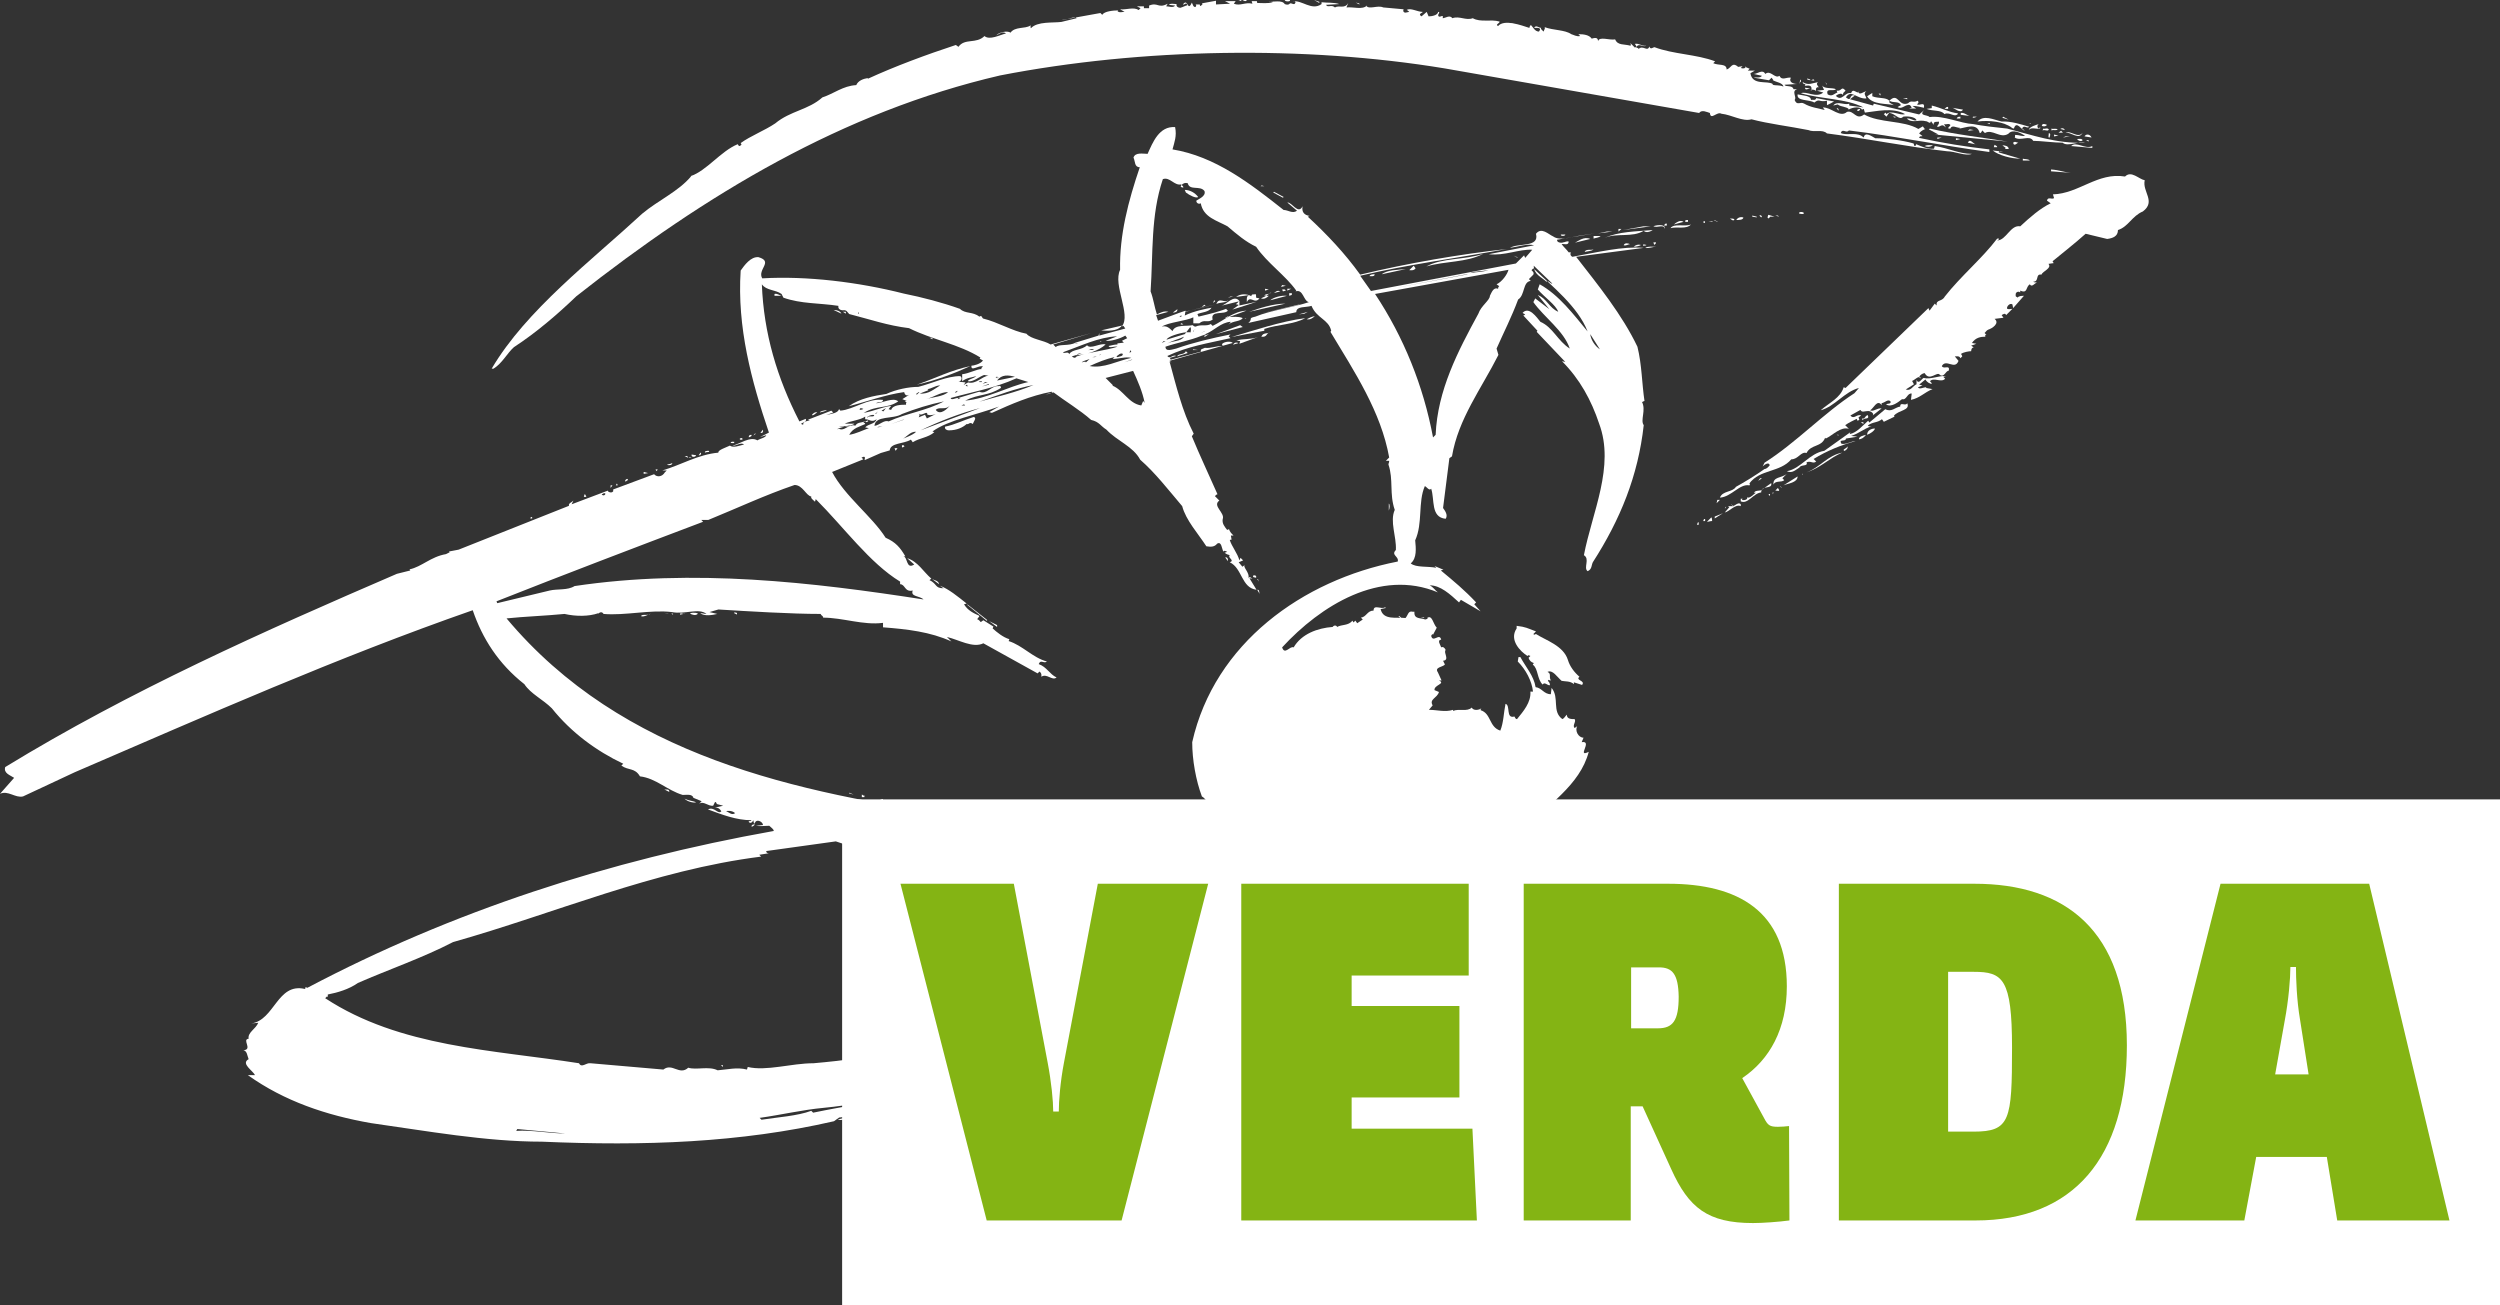 <?xml version="1.0" encoding="UTF-8" standalone="no"?>
<svg
   xmlns:dc="http://purl.org/dc/elements/1.1/"
   xmlns:cc="http://creativecommons.org/ns#"
   xmlns:rdf="http://www.w3.org/1999/02/22-rdf-syntax-ns#"
   xmlns:svg="http://www.w3.org/2000/svg"
   xmlns="http://www.w3.org/2000/svg"
   xml:space="preserve"
   style="enable-background:new 0 0 672.7 351.2;"
   viewBox="0 0 672.7 351.2"
   height="351.2px"
   width="672.7px"
   y="0px"
   x="0px"
   id="Layer_1"
   version="1.1"><rect x="0" y="0" width="672.7" height="351.2" fill="#333333" stroke="none"/><defs
   id="defs475" />
<g
   id="g470">
	<polygon
   id="polygon2"
   points="334,0.3 333.2,0 334,0  "
   fill="#FFFFFF" />
    <path
   id="path4"
   d="M335.4,0c0.2,0.5-0.7,0.2-1.2,0.2C334.4,0.3,334.9-0.2,335.4,0L335.4,0L335.4,0z"
   fill="#FFFFFF" />
    <path
   id="path6"
   d="M338.3,0.8c1.2,0,2.9,0.2,4.1-0.2c0-0.5-0.7,0-1-0.2c1.2,0.2,3.6-0.5,4.3,0.7c0.5,0.2,1,0.2,1.2,0   c0.5-0.7,1.4,0.7,1.7-0.5c-0.3-0.5-0.5-0.2-0.7-0.2c2.4-0.5,5,2.6,7.7,0.7V0.6c1.6,0.2,3.3,0,4.8,0.5l-3.6,0.2   c0.5,0.9,1.4-0.2,2.4,0.7c1.2-0.7,2.6,0.5,3.6-1.2L362.3,2c1.9-0.2,4.3,0.7,5.5-0.5h-0.2c0.7,1.2,3.1-0.2,4.6,0.5l5.5,0.5   c-0.2,0.2-0.2,0.9,0.5,0.9l1-0.2c-0.2-0.2-0.5-0.5-0.7-0.5c1-0.7,2.9,0.5,4.3,0.5c0.2,0.2-1.5,0.5-0.3,1.2l1.4-1.2l0.5,1.2   c0.7,0,2.4-0.2,2.6-1.2c0.7,0-0.2,0.7,0,1c0.3,0.9,1.5-0.7,1.2,0.7c0.7,0,1.9-1,2.6,0c1.9-0.7,3.6,0.7,5.5,0   c2.1,1.2,4.8,0.2,7.2,0.9c0,0.5-0.7,0.5-0.7,1l0.3,0.2c1.7-1.9,6.2-0.2,8.4,0.5c0.2-0.2,0-0.7,0.5-0.7c0.5,0.5,1,1.7,2.1,1.7   l0.3-0.5c0-0.5-0.5-0.5-1-0.5h-0.2h-0.4c0.5-0.9,1.2,0,1.9,0c-0.3,0.2,0.3,0.7,0.7,1c0-0.5,0.5-0.8,0.2-1.2   c2.4,0.9,5.5,0.7,7.2,1.9c0.7,0.2,1.4,0.7,2.4,0.5l-0.5-0.5c1.5,0,2.9,0.2,3.6,1.2c0.7-0.2,1.7-0.5,1.7,0.7   c0.3-1.4,3.1-0.2,4.6-0.5c0.7,1.7,2.4,1.2,4.1,1.7c0.3-0.2,0-0.5,0-0.7l1.2,1.2c0.7-0.2,0.3-0.5,0-1c1.2-0.2,1.9,0.7,3.1,0.5   c-0.9,0.5-1.9-0.7-2.6,0.2c-0.5,0.5,0.5,0.2,0.5,0.7c1.2-1.2,2.4,0.9,2.9-0.7c0.3,1,1,0.2,1.4,0.2c5,1.9,11.3,1.9,16.3,3.8L461,17   c1.4,0.7,3.6,0,3.6,1.7c1.2-0.3,1.4-2.2,3.1-0.7l1.2-0.2l-0.5,0.5c0.7,0.2,1.2,0.2,1.4-0.5l-0.2,0.2l1.2,0.5l-0.5,0.5h1.9l-1.2,0.7   c0.5,3.4,4.6,1.9,6,2.9v0.2c0.9,0.3,1.7,0,2.9,0.5c-0.2-1-1.9-1.2-2.9-1.7h0.2l-0.5-0.7l-0.7,0.7l-4.1-0.7c0.7-0.2,1.7,0.2,2.2-0.5   l-2.2-0.5c1,0,2.4-1.4,3.1,0c1.4-1.2,2.6,1.4,3.8,0.5c0.7,1.4,1.9,0.3,3.1,0.5c-0.7,1.2,0.7,1.7,1.7,1.7l-3.4,0.2   c0.2,0.7,2.1,0,2.4,1.2h1c-1.7,0.5,0,2.1-0.7,2.9c0.7,1.7,1.5,0.3,2.6,1c1.7,1,3.6,1.2,5.5,1.7l-0.5-0.7c2.4,0,4.6,2.9,6.5,1.2   c1.9-0.5,2.4,2.4,4.6,0.7c4.3,2.4,10.5,1.5,14.6,3.9l1.2-0.7c0.3,0.3,0.3,0.7,0.7,0.7c-0.5,0.2-1.2,0.5-1.7,1.2l0.9,0.7   c-0.2,0.2-0.7-0.2-0.9,0.5c6.4,1.4,12.7,2.4,18.9,3.1v0.7c-12.7-1.7-25.4-4.3-37.8-5.8c-0.7,0.9-1.7-0.7-2.2,0.7   c1.4,0.7,3.8-0.2,5.5,0.7l0.7,0.5c0.3-1.7,2.2-0.3,3.1,0.2c2.9,0,7.2,0.5,10.3,1.4c0.2,0.3,0,0.7,0.5,0.7l0.2-0.5   c1.7,0.7,3.1,1.4,4.8,1.2l0.2-0.7c3.6,0.5,6.5,2.1,10,2.1c-1.7,0.7-4.5-0.7-6.7-0.7c-10.8-1.2-21.3-3.4-32.3-4.8   c-1.2-1.2-3.4-0.2-5-0.9c-5-1-10.8-1.7-15.3-2.9c-2.4,0.7-5.3-1.2-8.1-1.5c-1.2-0.7-2.9,1.9-3.1-0.2c-0.7-0.2-2.2-1-2.9,0l-68.5-12   c-37.6-6.2-81.5-5.5-119.6,1.9c-42.2,9.8-79.1,31.9-114,59.4c-5,4.8-10.8,9.8-16.8,13.7c-1.9,1.7-3.1,4.3-5.5,5.8h-0.5   c9.3-15.8,27-29.2,40.5-41.7c4.3-3.6,9.8-6,13.2-10.1h-0.2c4.3-1.4,8.1-6.7,12.7-8.6c0.2,0.2,0.2,0.5,0.5,0.5   c0.3-0.2,0.5-0.2,0.5-0.5l-0.2-0.3c2.6-1.9,6.5-3.4,9.3-5.3c4.1-3.4,8.9-3.6,12.7-7c3.1-1,5.5-3.1,9.1-3.3c0.5-1.2,1.9-1.7,3.1-1.9   v0.2c7.4-3.4,15.8-6.5,23.7-9.1l0.7,0.5c1.7-2.4,4.8-0.7,7-2.9c1.4,1.2,4.1-0.3,5.8-0.7c-0.9-0.7-1.9,0.2-2.6,0.5   c0.5-0.7,2.9-1.4,3.8-0.7c1.2-1.7,3.9-1,5.3-1.9c0.2-0.5,0,0.5,0.2,0.7c1.7-1.9,6-1.4,8.2-1.7l4.1-1c-0.5-0.7-2.6,0.5-4.1,0.5   l10.5-1.9l0.5,0.5c0.5-1,3.1-1.2,4.3-1.2L300.7,3c0.5,0.5,1.2,0.2,1.9,0.2l-1.2-0.7c1.7,0.2,3.6-0.7,5,0.2l0.5-0.5l-1-0.5h1.9v0.5   h1.4V1.5c2.4-1,2.4,0.9,5-0.5l-0.4,0.7c0.7,0,1.9,0.5,2.4-0.2l-1.7-0.2c0.5-0.5,1.4-0.2,2.1-0.2c-0.2,0.7,0.5,1,1,1   c0.7-0.2,1.2-0.5,1.9-0.7c-0.3-1-0.7,0-1.2-0.2c1.4-1.9,1.2,2.2,2.4-0.5c0.3,0.5,0.3,1.2,1,1.2l0.2-0.5l-0.2-0.2h1.2   c0,0-0.2,0.2,0,0.2c0,0.2,0,0.2,0.2,0.2l0.5-0.5l-0.2-0.2l3.8-0.7v1L331,1l-1.4-0.7h2.9L332,1c1.7,0.7,3.1-0.5,5,0l-0.2-0.7h1.4   L338.3,0.8L338.3,0.8L338.3,0.8z"
   fill="#FFFFFF" />
    <path
   id="path8"
   d="M347.1,0c0.3,0.5-1.4,0.5-1.4,0H347.1L347.1,0L347.1,0z"
   fill="#FFFFFF" />
    <polygon
   id="polygon10"
   points="355,0.8 353.6,0 355,0.5  "
   fill="#FFFFFF" />
    <path
   id="path12"
   d="M365.8,1v0.2l-1-0.5C365.1,0.8,365.6,0.8,365.8,1L365.8,1L365.8,1z"
   fill="#FFFFFF" />
    <polygon
   id="polygon14"
   points="311.2,1.7 311.2,1.7 310.5,2.2 310.5,2  "
   fill="#FFFFFF" />
    <polygon
   id="polygon16"
   points="406.5,6.5 406.5,6.3 407.5,6.5 407.3,6.8  "
   fill="#FFFFFF" />
    <path
   id="path18"
   d="M449.9,14.2c0,0.2-0.5,0.5-0.7,0.5C449.4,14.4,449.7,14.2,449.9,14.2L449.9,14.2L449.9,14.2z"
   fill="#FFFFFF" />
    <polygon
   id="polygon20"
   points="469.8,20.7 469.8,20.4 470.8,20.4 470.8,20.7  "
   fill="#FFFFFF" />
    <path
   id="path22"
   d="M484.4,22.1l-0.2,0.5l0.2-1.2C484.4,21.4,484.9,21.8,484.4,22.1L484.4,22.1L484.4,22.1z"
   fill="#FFFFFF" />
    <polygon
   id="polygon24"
   points="486.3,21.4 486.3,21.1 487.1,21.4 487.1,21.6  "
   fill="#FFFFFF" />
    <path
   id="path26"
   d="M488.2,21.6c0,0.2-0.5,0-0.9,0C487.5,21.6,488,21.1,488.2,21.6L488.2,21.6L488.2,21.6z"
   fill="#FFFFFF" />
    <path
   id="path28"
   d="M489.2,22.1c-0.7,0.5,0,1,0.2,1.4c-0.7-0.2-0.9,0.5-0.7,1c-0.5-0.5-1.7-0.5-1.4,0c0.2-0.2,0.2-1,0-1.2   c-0.5-0.5-1.2-0.2-1.7-0.2c0.7-0.7-0.7-0.3-0.5-1C486.6,23.1,487.8,22.3,489.2,22.1L489.2,22.1L489.2,22.1z"
   fill="#FFFFFF" />
    <polygon
   id="polygon30"
   points="491.6,22.8 491.1,22.1 491.6,22.6  "
   fill="#FFFFFF" />
    <path
   id="path32"
   d="M494,24c-0.5,0.7-2.9-0.5-2.2,1.4c1.2,0.7,1.7-0.2,2.6-0.5l-0.2-0.5c1.5,0.2,1.2-1.4,2.4,0l-0.7,0.7   c0.2,0,0,0.2,0,0.5c-0.2-0.7-1.4-0.3-1.9,0.2c1.7,1.7,2.4-1.2,4.1-0.7c0.5-1.7,1.7,0.5,2.2-0.5l-0.3,0.2c0.5,0.9,1.4-0.2,2.2-0.2   c-1,0.5,0,1.4,0,1.9c-2.6,0.2-4.1-2.6-5.5-0.3c1.7,1.4,0.7-1,2.4-0.5l-1.3,1l6.2,1.7l0.2-0.5l12.2,2.9l1.4-1.2   c-1.7,1.7,0.9,1.2,1.4,1.9c3.8-0.5,8.2,1.7,11.8,1.9c2.6,0.5,6.2,0.9,9.1,1.2c6.7,1.7,13.2,4.1,20.9,3.8c-1.7-0.5-4.6,1.2-6,0   c-2.2,0-6-0.5-7.9-0.5c-1-1.7-3.4,0.2-5-0.9c0.2,0,0-0.7,0.2-0.7c1,0,1.9,0.5,2.6,0.2c-1.2-0.7-3.3-1.9-4.5-0.5   c-2.2,1.4-4.3-1.4-6.3-0.2l-0.7-0.7c-0.2,0.2-0.2,0.7-0.7,0.7c-0.7-2.9-3.8-1.4-5.5-1.2l0.2-0.2c-1,0-2.2-0.9-2.6,0.2h-0.5   c-0.2-0.5,0.5-0.5,0.5-1c-0.5-0.5-1,0-1.7-0.2l0.5,0.9c-0.7-0.5-0.7-0.9-1.9-0.2h-0.5c0.2-0.5,0.7-0.7,0.5-1.4   c-0.3,0.2-1.4-0.2-1.4,0.7v0.2l-0.7-1c-0.3,1-0.7,0-1.5,0c-1.7-0.5-3.6,0.7-5-0.7c1-0.2,1.7,0.7,2.6,0.5c-0.2-1-2.6-1.2-3.6-1   c-1,1.2-2.2-1-3.8-1l-0.7,1l-0.7-0.7l0.5-0.4l0.2,0.4c1.4-1.2,3.6,0.5,5,0c-3.3-1.9-7.9-0.7-10.8-0.4l-0.3-1l-0.5,0.2   c-0.4-0.9-2.4-0.7-3.6,0c0.2-0.7-2.2-0.7-2.9-1.4l-1.2,0.3c1-1.4,2.9,0,4.3-0.5v0.5l3.8,0.5c-4.6-2.4-11.3-2.2-16.8-3.8   c1.4-0.7,4.1,1.4,6-0.2l-1.7-0.5l1.9-0.2l-0.5-1.2C490.9,24,493,23.5,494,24L494,24L494,24z"
   fill="#FFFFFF" />
    <path
   id="path34"
   d="M487.1,23.8c-0.5,0-1.4,0.7-1.4-0.2L487.1,23.8L487.1,23.8L487.1,23.8z"
   fill="#FFFFFF" />
    <path
   id="path36"
   d="M503.8,25.9c1.7,0.7,3.6,0.2,4.6,1.2c2.4-2.4,2.4,1.7,5,0.7c1-1,1.4,0,2.6-0.7c0.5,0.5,0,0.9-0.2,0.9   c0.5,0.7,2.2-0.9,1.9,1c-1-0.2-1.9-0.5-3.1-0.5l1,0.7h-1.9l0.7-0.2c-0.2-0.5-0.5-1-1.2-0.7c-0.5,0-1.7,1.2-2.6,0.5l0.9-0.5   c-0.5-1.2-2.1-0.5-3.1-1.2v0.5l1.2,0.7c-1.7-0.5-5.8,0-7.2-2.4l1.4-0.9L503.8,25.9L503.8,25.9L503.8,25.9z"
   fill="#FFFFFF" />
    <polygon
   id="polygon38"
   points="506,25.7 505.5,25.2 506,25.2  "
   fill="#FFFFFF" />
    <path
   id="path40"
   d="M487.3,26.9c0.5-0.2,1.2,0.3,1.4-0.5l4.8,0.9c-0.5,0.3-1.2,0.7-1.9,1v-1.2c-2.2,0.5-1.9-0.7-3.4,0.5   c-1.4-0.9-4.8-0.3-4.5-2.2C485.1,25.7,487.3,25.7,487.3,26.9L487.3,26.9L487.3,26.9z"
   fill="#FFFFFF" />
    <polygon
   id="polygon42"
   points="513.2,26.7 512,26.4 513.2,26.4  "
   fill="#FFFFFF" />
    <path
   id="path44"
   d="M526.8,30.5v0.2c-1,1-2.2-0.7-3.6,0c-0.9-1.2-3.1-0.7-4.8-1.4l1.4-0.2v-0.7C522.3,29,524.4,30.2,526.8,30.5   L526.8,30.5L526.8,30.5z"
   fill="#FFFFFF" />
    <path
   id="path46"
   d="M524.2,29.3h-1c0.2,0,0.5-0.7,1-0.5V29.3L524.2,29.3z"
   fill="#FFFFFF" />
    <path
   id="path48"
   d="M494.7,29.3v0.5l-0.5-0.7C494.5,29,494.5,29.3,494.7,29.3L494.7,29.3L494.7,29.3z"
   fill="#FFFFFF" />
    <path
   id="path50"
   d="M528.2,29.5c-0.7,1.2-2.4-0.5-2.9-0.5L528.2,29.5L528.2,29.5L528.2,29.5z"
   fill="#FFFFFF" />
    <path
   id="path52"
   d="M500.5,29.3c0,0.5-0.5,0.7-0.7,0.5C499.5,29.5,500.2,29.3,500.5,29.3L500.5,29.3L500.5,29.3z"
   fill="#FFFFFF" />
    <path
   id="path54"
   d="M530,31.2l-2.4-0.3v-0.5C528.5,30.2,529.2,31,530,31.2L530,31.2L530,31.2z"
   fill="#FFFFFF" />
    <polygon
   id="polygon56"
   points="510,31.7 509.3,31.4 510,31.4  "
   fill="#FFFFFF" />
    <path
   id="path58"
   d="M527.5,31.9h-1c0.2-0.5,0.5-0.5,1-0.5V31.9L527.5,31.9z"
   fill="#FFFFFF" />
    <path
   id="path60"
   d="M531.9,31.4c-0.3,0.2-1.4,0.5-1,0H531.9L531.9,31.4L531.9,31.4z"
   fill="#FFFFFF" />
    <polygon
   id="polygon62"
   points="538.8,31.7 539,31.4 540.5,32.2  "
   fill="#FFFFFF" />
    <path
   id="path64"
   d="M546,34.1c-0.5,0.7-1.4-0.7-1.9,0.5l0.7,0.5c-0.7,0.2-2.2-2.9-2.9-0.5l-0.7-0.2h0.2c-2.2-1.7-6.2-2.1-9.3-1.7   c1.7-1.9,4.3-0.5,6.5,0C541.2,32.6,543.6,33.4,546,34.1L546,34.1L546,34.1z"
   fill="#FFFFFF" />
    <polygon
   id="polygon66"
   points="535.4,33.4 534.7,33.1 535.4,33.1  "
   fill="#FFFFFF" />
    <path
   id="path68"
   d="M546.5,33.1c-0.3,0.2,0,0.2,0,0.2l-0.5-0.2H546.5L546.5,33.1L546.5,33.1z"
   fill="#FFFFFF" />
    <path
   id="path70"
   d="M548.6,33.4c-0.3,0.2-0.5,0.5-0.3,0.9c0.3,0.7,0.7-0.5,0.7,0.2c-0.7,0.5-2.4-0.5-3.1,0.5   C546,34.1,547.9,33.6,548.6,33.4L548.6,33.4L548.6,33.4z"
   fill="#FFFFFF" />
    <path
   id="path72"
   d="M550.8,33.6c-0.3,0.5-1.2,0.5-1.4,0.2C549.6,33.1,550.3,33.4,550.8,33.6L550.8,33.6L550.8,33.6z"
   fill="#FFFFFF" />
    <path
   id="path74"
   d="M551.3,34.8c-0.2,0.7-1,0-1.7,0.3l0.2-0.5C550.3,34.8,550.8,34.3,551.3,34.8L551.3,34.8L551.3,34.8z"
   fill="#FFFFFF" />
    <path
   id="path76"
   d="M553.7,34.8c-0.7,0.5-0.9,0-1.7,0.3v-0.5C552.4,34.8,553.2,34.5,553.7,34.8L553.7,34.8L553.7,34.8z"
   fill="#FFFFFF" />
    <path
   id="path78"
   d="M540.2,38.1l-19.6-1.9h1l-2.6-1.4l0.3-0.2C526.1,36.2,533.5,37,540.2,38.1L540.2,38.1L540.2,38.1z"
   fill="#FFFFFF" />
    <path
   id="path80"
   d="M555.6,35l-1.2-0.3C554.6,34.5,555.3,34.3,555.6,35L555.6,35L555.6,35z"
   fill="#FFFFFF" />
    <polygon
   id="polygon82"
   points="529.5,35.2 530,34.8 531.1,35  "
   fill="#FFFFFF" />
    <polygon
   id="polygon84"
   points="553.9,35.7 554.6,35.2 555.1,35.7  "
   fill="#FFFFFF" />
    <path
   id="path86"
   d="M560.4,35.7c-1,2.1-3.1-0.2-4.6,0C557.2,35,559.2,37.4,560.4,35.7L560.4,35.7L560.4,35.7z"
   fill="#FFFFFF" />
    <path
   id="path88"
   d="M551.5,37c-0.5,0.2-0.2-0.7-0.2-1.2C552,36,551.5,36.7,551.5,37L551.5,37L551.5,37z"
   fill="#FFFFFF" />
    <polygon
   id="polygon90"
   points="552.7,36.7 552.7,36.2 553.9,36.5  "
   fill="#FFFFFF" />
    <path
   id="path92"
   d="M562.8,37l-1.9-0.3C561.3,36,562.3,36,562.8,37L562.8,37L562.8,37z"
   fill="#FFFFFF" />
    <polygon
   id="polygon94"
   points="555.1,37 555.8,36.7 557,36.7  "
   fill="#FFFFFF" />
    <polygon
   id="polygon96"
   points="521.3,37.4 521.3,37 522.5,37  "
   fill="#FFFFFF" />
    <polygon
   id="polygon98"
   points="526.3,37.7 526.3,37.2 527.5,37.4  "
   fill="#FFFFFF" />
    <path
   id="path100"
   d="M560.4,37.7c-0.3,0.5-1.2,0.2-1.5-0.3C559.4,37.4,560.1,37.2,560.4,37.7L560.4,37.7L560.4,37.7z"
   fill="#FFFFFF" />
    <polygon
   id="polygon102"
   points="562,38.1 561.3,37.7 562,37.7  "
   fill="#FFFFFF" />
    <path
   id="path104"
   d="M531.9,38.9l-2.4-0.5C530.2,37,530.9,38.9,531.9,38.9L531.9,38.9L531.9,38.9z"
   fill="#FFFFFF" />
    <path
   id="path106"
   d="M543.1,38.4c-0.3,0-1.2,1.2-1.4,0C542.2,37.9,542.6,38.4,543.1,38.4L543.1,38.4L543.1,38.4z"
   fill="#FFFFFF" />
    <path
   id="path108"
   d="M537.4,39.6h-0.9l0.2-0.7C536.6,39.1,537.4,39.1,537.4,39.6L537.4,39.6L537.4,39.6z"
   fill="#FFFFFF" />
    <path
   id="path110"
   d="M520.1,39.1c-0.7,0.5-1.5,0.5-2.2,0.2C518.7,38.9,519.4,39.1,520.1,39.1L520.1,39.1L520.1,39.1z"
   fill="#FFFFFF" />
    <path
   id="path112"
   d="M563,39.8l-5.7-0.5c1.4-1.4,3.8,1,5.7,0V39.8L563,39.8z"
   fill="#FFFFFF" />
    <path
   id="path114"
   d="M540.5,40.1h-1l0.2-0.3l-0.9-0.7C539.5,39.1,540.5,39.3,540.5,40.1L540.5,40.1L540.5,40.1z"
   fill="#FFFFFF" />
    <path
   id="path116"
   d="M539,40.8c-0.2,0-1-0.5-1.2,0.2l5.8,1.7c-2.4,0-5.8-0.9-7.4-2.2L539,40.8L539,40.8L539,40.8z"
   fill="#FFFFFF" />
    <path
   id="path118"
   d="M546.2,43.2h-1.9v-0.5C544.8,42.9,545.7,42.7,546.2,43.2L546.2,43.2L546.2,43.2z"
   fill="#FFFFFF" />
    <path
   id="path120"
   d="M557.2,46.5l-5.3-0.4v-0.5C554.4,45.8,555.1,46.3,557.2,46.5L557.2,46.5L557.2,46.5z"
   fill="#FFFFFF" />
    <path
   id="path122"
   d="M577.1,48.5c-0.7,3.1,3.1,5.7-0.5,8.4c-2.9,1.2-3.9,4.1-6.7,5c0,1.7-1.4,2.2-2.9,2.4l-5.8-1.4   c-2.9,2.6-6,5-8.9,7.4l0.3,0.5l-1.4,0.2c1,1.2-1.5,1.9-1.9,2.9c-1.7-0.3-0.5,1.9-2.2,1.9c0.2,0.2,0.5,0.2,1,0.2   c-0.7,0.3-1.4,1.4-1.9,0.5c-1.2,0.7-0.5,2.6-2.6,1.7v0.5c-0.5-0.5-1.4,0-1.2,0.7c-0.2,0.5,0.5,0.5,0.5,0.7c0.3-0.5,1.2-0.5,1.7-0.5   l-2.9,3.3l-0.2-1c-0.7-0.5-1.7,0.7-1.4,1.2c0.5,0.2,0.9,0,1.4,0l-1.7,1.7c-0.2-0.7-0.9-0.2-1.2,0l0.5,0.7l-2.4,0.3   c1.5,1.2-0.7,2.6-1.7,2.9c-0.5,0.2-0.7,0.7-1,0.9l0.5,0.5h-0.3v0.5c-1.2,0-2.6,0.2-3.6,1.7l1.2,0.2l-1.4,0.5l0.7,0.5   c-0.5,0-0.7,0.5-0.7,1c-0.5,0-1.9,0.2-2.7,0.7c0,0.2,0.3,0.5,0.3,0.7l-0.5,0.5c-0.2-0.7-1-0.5-1.5-0.5l1,1.2   c-1,2.6-3.3-0.7-4.5,1.4c0.5,1,2.2-0.5,1.9,1.2c-1,0.2-1.2,1.9-2.4,1.2c-0.7-1.2-2.8,1.9-4.1-0.5c-0.7,0-2.2,1.2-1,1.4   c-0.5-1-1.7,0.5-2.4,0.7l0.5,0.9l-2.2,1.4c1.4,0.5,1.9-1,2.9-1.4v-1.2c0.5,1.4,1.4-0.3,1.9-0.5c1.9,0.5,4.1-0.7,6-0.5l-0.7,0.2   l0.5,0.5c-1,1.2-3.1-0.5-4.1,0.7c0.3,0.2,0.5,0.5,0.5,0.7c-0.5,0-1.4-0.5-1.7-1.2l-1.7,1.4l0.9,0.2l-1.2,0.5c0.3,0.7,1.4,0,2.2,0   v0.2l1.7,0.3c-2.2,0.9-3.4,2.4-5.8,2.9l0.2-1.7c-1.2-0.2-1.4,1.9-2.6,1.5c-0.9,0.7-2.9,2.4-4.3,1.4c0.5-0.3,1.4,0,1.2-0.8   c-0.7-0.7-1.4,0.3-2.4,0.5v0.5c-1.2-1.7-2.2,1-3.1,1.4c0.9,0.5,1.9-0.7,3.1-0.5l-2.4,1.9c0.5-0.5-0.5-1.2-1.2-1.2   c-1,0-1.7,0.5-2.1-0.3l-2.7,1.5c1,1.2,1.7-0.5,2.9,0l-0.7,0.5l0.2,0.7l-0.5,0.2l-0.2-0.5c-1,0.5-2.1,1-3.1,1.7l1,1   c-2.2-0.7-4.3,1.7-6.2,2.6l-0.2-0.2c-1,2.6-3.8,1.7-5,4.1c-1.5-0.5-2.2,1.7-4.1,1.7c-3.1,3.6-8.4,2.6-11.3,6.5c0.2,0,0.2,0.5,0,0.5   c-2.6-0.5-4.8,3.1-7.9,3.3c0.7-1.9,3.4-1.4,4.3-2.9c2.2-1.2,5.3-3.1,7.7-4.8c0.5,0,1-0.5,1.4-1c-0.2-1-1.4-0.2-1.9,0.3l0.5-1   c8.4-5.3,16-13.4,24.2-18.7l1.2-1.4c-3.9,1-6.5,5-10.3,6c2.4-2.1,5.3-3.3,6.2-6.2l0.5,0.2l22.3-21.5l0.3,0.7l1.4-1.9l0.5,0.5   c-0.2-1.7,1.4-0.9,2.2-2.4c4.3-5.5,10.1-10.3,14.1-15.6h0.5c0,0.3-0.2,0.3-0.5,0.5c2.4,0,3.6-4.3,6.2-3.8c2.6-2.4,5.3-4.8,8.2-6.2   l-1-0.7c0.2-1.2,1.4-0.2,1.9-0.7l-0.3-1c7-0.2,12-6,19.4-4.8C573.5,45.8,575.5,48.2,577.1,48.5L577.1,48.5L577.1,48.5z"
   fill="#FFFFFF" />
    <path
   id="path124"
   d="M516,105.7c-0.2,0-1,0.7-1,0H516L516,105.7L516,105.7z"
   fill="#FFFFFF" />
    <path
   id="path126"
   d="M509.6,111.9l0.2,0.2l-2.9,1.4l-0.5-0.7c-1.2,1-2.6,0.7-3.8,1.7c0.3,0.4,0.7,0.2,1,0.2   c-2.2,0.7-3.3,1.9-5.5,2.6l1.7,0.2l-3.1,0.5c0,1-2.1,0-1.2,1.4c1.2,0.3,2.6-0.7,3.8-0.7c-3.8,1-7.7,2.6-11.3,4.8l0.7,0.7   c-0.9,0.7-1.4-0.3-2.6,0.2c0.5,1.2-1.5,0.5-1.9,1.4c-0.9,0.5-1.9,1.7-3.4,1c3.8-0.7,6-4.8,10.1-5.5l7-5l-0.2,0.5   c1.9-0.3,3.6-2.4,5-3.6l0.3,0.5l4.3-3.6c1.7,0.9,2.6-0.5,4-0.7c0-1.4,1.4,0,1.9-0.9C514.1,110.5,510.8,110.3,509.6,111.9   L509.6,111.9L509.6,111.9z"
   fill="#FFFFFF" />
    <polygon
   id="polygon128"
   points="506.9,112.2 509.6,110.7 510,110.7  "
   fill="#FFFFFF" />
    <path
   id="path130"
   d="M502.6,111.7c0.5,1.4-1,0.5-1.4,1.4l-0.2-0.5C501.9,112.9,501.7,111.9,502.6,111.7L502.6,111.7L502.6,111.7z"
   fill="#FFFFFF" />
    <polygon
   id="polygon132"
   points="508.4,112.2 508.4,111.9 508.8,111.9 508.8,112.2  "
   fill="#FFFFFF" />
    <polygon
   id="polygon134"
   points="501.4,114.1 500.7,113.6 501.4,113.6  "
   fill="#FFFFFF" />
    <path
   id="path136"
   d="M504.5,115.3c0,0.5-1.2,1.4-2.1,1.7C502.4,115.8,503.6,115.3,504.5,115.3L504.5,115.3L504.5,115.3z"
   fill="#FFFFFF" />
    <polygon
   id="polygon138"
   points="494.7,117.2 494.2,117 494.7,117  "
   fill="#FFFFFF" />
    <path
   id="path140"
   d="M502.1,117c-0.5,0.7-1.2,1.2-1.9,1.2C500.2,117.4,501.4,117.2,502.1,117L502.1,117L502.1,117z"
   fill="#FFFFFF" />
    <path
   id="path142"
   d="M496.4,121.3h-0.2c-0.5-0.5,0.7-0.5,0.9-1.2C497.3,120.6,496.9,121,496.4,121.3L496.4,121.3L496.4,121.3z"
   fill="#FFFFFF" />
    <path
   id="path144"
   d="M495.7,121.8c-3.4,1.4-5.8,4.1-9.6,5.3C489.7,125.8,491.8,122.5,495.7,121.8L495.7,121.8L495.7,121.8z"
   fill="#FFFFFF" />
    <polygon
   id="polygon146"
   points="485.1,127.8 484.9,127.5 485.1,127.5  "
   fill="#FFFFFF" />
    <path
   id="path148"
   d="M479.6,128.7l0.5,0.5c-0.7,0.7-2.4,0-2.9,1.2c-0.2-2.2,2.2-1.7,3.6-2.9L479.6,128.7L479.6,128.7z"
   fill="#FFFFFF" />
    <path
   id="path150"
   d="M479.9,130.6l3.8-2.4C483.7,129.9,481,130.1,479.9,130.6L479.9,130.6L479.9,130.6z"
   fill="#FFFFFF" />
    <polygon
   id="polygon152"
   points="473.1,129.4 473.6,128.7 474.1,128.7  "
   fill="#FFFFFF" />
    <path
   id="path154"
   d="M473.9,132.5c-2.1,0.2-3.6,3.3-5.5,2.4v-0.7h0.5l-0.2,0.3c0.5,0.2,1.7,0,1.4-0.7c0.7,0.5,1.9-1,2.4-1.2H472   c0.2-0.7,1.5-0.5,1.9-0.7l2.7-1.9C477,131.8,473.9,130.4,473.9,132.5L473.9,132.5L473.9,132.5z"
   fill="#FFFFFF" />
    <path
   id="path156"
   d="M479.4,131.3L479.4,131.3l-0.5-0.5C479.2,130.9,479.4,131.1,479.4,131.3L479.4,131.3L479.4,131.3z"
   fill="#FFFFFF" />
    <path
   id="path158"
   d="M478.7,131.8c0.2,0.5-0.5,0.2-1,0.2l0.7-0.7L478.7,131.8L478.7,131.8L478.7,131.8z"
   fill="#FFFFFF" />
    <path
   id="path160"
   d="M477.2,132.5c0,0.2-0.2,0.5-0.2,0.5v-0.5H477.2L477.2,132.5L477.2,132.5z"
   fill="#FFFFFF" />
    <path
   id="path162"
   d="M476.3,133l-0.2,0.5l-0.2-0.5C475.8,133,476.3,132.8,476.3,133L476.3,133L476.3,133z"
   fill="#FFFFFF" />
    <polygon
   id="polygon164"
   points="461.9,135.4 462.1,134.5 462.8,134.5  "
   fill="#FFFFFF" />
    <path
   id="path166"
   d="M468.4,135.7v0.5c-1.4-0.7-3.1,1.5-4.3,1.7l1.2-1.4c0-0.3-0.5,0-0.2-0.3h1.4l-0.7-0.5h0.2   C466.2,137.1,467.6,134.7,468.4,135.7L468.4,135.7L468.4,135.7z"
   fill="#FFFFFF" />
    <polygon
   id="polygon168"
   points="464.1,136.9 464.3,136.4 464.5,136.4  "
   fill="#FFFFFF" />
    <polygon
   id="polygon170"
   points="461.4,139 463.6,138.1 461.4,139.5  "
   fill="#FFFFFF" />
    <path
   id="path172"
   d="M460.7,140.2c-0.5,0-0.9,0.2-1.4,0.2l1.2-1.2C460.7,139.5,460.7,140,460.7,140.2L460.7,140.2L460.7,140.2z"
   fill="#FFFFFF" />
    <path
   id="path174"
   d="M458.8,140.2h-0.5l0.2-0.5C459,139.5,458.8,140,458.8,140.2L458.8,140.2L458.8,140.2z"
   fill="#FFFFFF" />
    <path
   id="path176"
   d="M457.1,141.2h-0.5l0.3-0.7C457.1,140.4,457.1,140.9,457.1,141.2L457.1,141.2L457.1,141.2z"
   fill="#FFFFFF" />
    <polygon
   id="polygon178"
   points="339.2,50.1 339.5,49.9 340.2,50.1  "
   fill="#FFFFFF" />
    <path
   id="path180"
   d="M322.4,53c-0.5,0.5-2.4-0.5-3.3-1.2l-0.3-0.7C320.1,51.1,321.5,51.8,322.4,53L322.4,53L322.4,53z"
   fill="#FFFFFF" />
    <polygon
   id="polygon182"
   points="342.6,51.8 342.8,51.6 345.4,53 345.2,53.2  "
   fill="#FFFFFF" />
    <path
   id="path184"
   d="M485.4,57.3c0,0.5-1,0.2-1.2,0.2C483.7,57.1,484.9,56.8,485.4,57.3L485.4,57.3L485.4,57.3z"
   fill="#FFFFFF" />
    <path
   id="path186"
   d="M476.3,58.3c0,0.2-0.2,0.2-0.5,0.5l-0.2-0.3l0.2-0.7l1.7,0.5H476.3L476.3,58.3L476.3,58.3z"
   fill="#FFFFFF" />
    <path
   id="path188"
   d="M474.1,58.3l-0.2,0.2l-0.5-0.5C473.9,57.8,473.9,58,474.1,58.3L474.1,58.3L474.1,58.3z"
   fill="#FFFFFF" />
    <polygon
   id="polygon190"
   points="478.7,58.3 477.7,58 478.4,58  "
   fill="#FFFFFF" />
    <polygon
   id="polygon192"
   points="471.5,58.3 471.5,58 472.7,58.3 472.7,58.5  "
   fill="#FFFFFF" />
    <path
   id="path194"
   d="M469.1,58.5c0,0.7-1.2,0.7-1.9,0.7C467.6,58.5,468.4,58.3,469.1,58.5L469.1,58.5L469.1,58.5z"
   fill="#FFFFFF" />
    <path
   id="path196"
   d="M466.7,59c-0.2,0.7-0.9,0-1.2-0.2C466,58.8,466.4,58.8,466.7,59L466.7,59L466.7,59z"
   fill="#FFFFFF" />
    <path
   id="path198"
   d="M454.2,59.7h-0.7c-0.2-0.5,0.2-0.5,0.7-0.5V59.7L454.2,59.7z"
   fill="#FFFFFF" />
    <path
   id="path200"
   d="M462.1,59.5v0.2l-1-0.5C461.7,59.2,461.9,59.7,462.1,59.5L462.1,59.5L462.1,59.5z"
   fill="#FFFFFF" />
    <path
   id="path202"
   d="M453,59.7l-2.6,0.7C450.9,60,452.1,59,453,59.7L453,59.7L453,59.7z"
   fill="#FFFFFF" />
    <path
   id="path204"
   d="M458.8,59.7c0,0,0,0.3-0.2,0.3h-0.2v-0.5C458.5,59.5,458.8,59.5,458.8,59.7L458.8,59.7L458.8,59.7z"
   fill="#FFFFFF" />
    <polygon
   id="polygon206"
   points="460.9,59.7 459.7,59.5 460.7,59.5  "
   fill="#FFFFFF" />
    <path
   id="path208"
   d="M448.5,60.7h-0.7c0-0.2,0.3-0.7,0.7-0.5V60.7L448.5,60.7z"
   fill="#FFFFFF" />
    <path
   id="path210"
   d="M448,61.6c-0.3-1.4-1.9-0.2-3.1-0.7C445.1,60.7,448.2,60,448,61.6L448,61.6L448,61.6z"
   fill="#FFFFFF" />
    <path
   id="path212"
   d="M455,60.4c-1.2,1.4-3.8,0.5-5.5,1C450.4,60,453.3,61.1,455,60.4L455,60.4L455,60.4z"
   fill="#FFFFFF" />
    <polygon
   id="polygon214"
   points="436.7,61.9 442.2,60.9 444.2,60.9  "
   fill="#FFFFFF" />
    <polygon
   id="polygon216"
   points="435.5,62.3 435.5,61.6 436.3,61.6  "
   fill="#FFFFFF" />
    <path
   id="path218"
   d="M444.7,61.9c-0.2,0.2-1.7,1-2.4,0.2c-3.1,1.9-7.2,0.5-10.5,1.9C435.5,62.3,440.1,62.3,444.7,61.9L444.7,61.9   L444.7,61.9z"
   fill="#FFFFFF" />
    <polygon
   id="polygon220"
   points="430,62.8 432.4,62.3 433.9,62.3  "
   fill="#FFFFFF" />
    <path
   id="path222"
   d="M421.2,63.1c0,0.5-1.4,0.5-1.2,0H421.2L421.2,63.1L421.2,63.1z"
   fill="#FFFFFF" />
    <path
   id="path224"
   d="M430.7,63.5c-0.5,0.5-1.4,0.5-1.9,0.7v-0.7C429.3,63.5,430.3,63.5,430.7,63.5L430.7,63.5L430.7,63.5z"
   fill="#FFFFFF" />
    <path
   id="path226"
   d="M427.9,64.3l-4.1,1C424.5,65,426.2,63.5,427.9,64.3L427.9,64.3L427.9,64.3z"
   fill="#FFFFFF" />
    <path
   id="path228"
   d="M445.6,65.2c0,0.4-0.2,0.4-0.5,0.7l-0.2-0.7H445.6L445.6,65.2L445.6,65.2z"
   fill="#FFFFFF" />
    <path
   id="path230"
   d="M438.6,65.7c-0.5,0-1,0.5-1.7,0.3C437.2,65.2,438.2,65.5,438.6,65.7L438.6,65.7L438.6,65.7z"
   fill="#FFFFFF" />
    <path
   id="path232"
   d="M441.5,65.9c0,0.2-1.2,0.5-1.9,0.5C440.1,65.9,440.8,65.7,441.5,65.9L441.5,65.9L441.5,65.9z"
   fill="#FFFFFF" />
    <path
   id="path234"
   d="M443,65.9c0,0.2-0.5,0.2-0.9,0.2C442,65.5,442.7,65.9,443,65.9L443,65.9L443,65.9z"
   fill="#FFFFFF" />
    <path
   id="path236"
   d="M445.6,66.4c-0.9,0-1.9,0.5-2.9,0.3C443.5,66.2,444.7,66.4,445.6,66.4L445.6,66.4L445.6,66.4z"
   fill="#FFFFFF" />
    <path
   id="path238"
   d="M428.8,67.1c-0.5,0.5-1.7,0.5-2.4,0.7C426.7,66.9,428.1,67.4,428.8,67.1L428.8,67.1L428.8,67.1z"
   fill="#FFFFFF" />
    <path
   id="path240"
   d="M399.1,68.3c-4.5,2.4-10.3,1.9-15.3,3.4C388.1,69.3,394.1,70,399.1,68.3L399.1,68.3L399.1,68.3z"
   fill="#FFFFFF" />
    <polygon
   id="polygon242"
   points="408.5,69.3 407.3,68.8 408.2,69.3  "
   fill="#FFFFFF" />
    <path
   id="path244"
   d="M380.9,72.2c-0.5,0.7-1.2,0.5-1.7,0.5l1.2-1.2L380.9,72.2L380.9,72.2L380.9,72.2z"
   fill="#FFFFFF" />
    <path
   id="path246"
   d="M371.8,73.8c1.4-1.2,4.5-1.2,6.5-1.4L371.8,73.8L371.8,73.8L371.8,73.8z"
   fill="#FFFFFF" />
    <path
   id="path248"
   d="M369.9,73.8c0,0.7-1,0.5-1.4,0.5C368.7,73.8,369.4,73.8,369.9,73.8L369.9,73.8L369.9,73.8z"
   fill="#FFFFFF" />
    <polygon
   id="polygon250"
   points="344.7,77.2 345,76.7 346,76.9  "
   fill="#FFFFFF" />
    <polygon
   id="polygon252"
   points="346.4,78.2 346.4,77.7 347.4,77.7  "
   fill="#FFFFFF" />
    <polygon
   id="polygon254"
   points="340.4,78.2 340.4,77.7 341.4,77.9  "
   fill="#FFFFFF" />
    <path
   id="path256"
   d="M346,78.2l-0.8,0.2l-0.2-0.5C345.4,77.9,345.7,77.7,346,78.2L346,78.2L346,78.2z"
   fill="#FFFFFF" />
    <path
   id="path258"
   d="M344.5,78.4l-1.9,0.5C343,78.9,343.5,77.9,344.5,78.4L344.5,78.4L344.5,78.4z"
   fill="#FFFFFF" />
    <path
   id="path260"
   d="M340.7,79.6h0.7c-0.5,0.5-1.2,1-2.1,0.7L340.7,79.6c-0.2-0.2-0.5,0-0.5,0c0.2-0.7,1.4-0.2,1.9-1L340.7,79.6   L340.7,79.6z"
   fill="#FFFFFF" />
    <path
   id="path262"
   d="M337.8,79.1c0.2,0.2,0.2,0.5,0.2,1l0.9,0.2c-1.4,1.7-2.4-1-3.4,1c0-0.7-0.2-1.7,0.7-1.9l-3.6,0.5   c1.2-0.9,2.9-0.9,4.1-0.2C336.8,78.9,337.5,79.4,337.8,79.1L337.8,79.1L337.8,79.1z"
   fill="#FFFFFF" />
    <path
   id="path264"
   d="M347.6,78.9c0.2,0.7-0.5,0.5-0.7,0.7v-0.7H347.6L347.6,78.9L347.6,78.9z"
   fill="#FFFFFF" />
    <path
   id="path266"
   d="M210.3,79.6h-1.9v-0.5C209.1,78.9,209.6,79.4,210.3,79.6L210.3,79.6L210.3,79.6z"
   fill="#FFFFFF" />
    <path
   id="path268"
   d="M341.8,80.8c0.7-0.7,2.9-1.4,4.5-1.2L341.8,80.8L341.8,80.8L341.8,80.8z"
   fill="#FFFFFF" />
    <polygon
   id="polygon270"
   points="330.4,80.1 331.1,79.8 331.8,79.8  "
   fill="#FFFFFF" />
    <path
   id="path272"
   d="M333.5,81v1.2l4.6-1c-1.9,0.7-4.3,1.4-6.5,2.1l1.7-1.2c-0.2-0.3-0.5,0-0.7-0.3c0,0,0.7-0.5,0.7-0.7l-4.8,1.2   C330.1,82,332,79.1,333.5,81L333.5,81L333.5,81z"
   fill="#FFFFFF" />
    <path
   id="path274"
   d="M330.4,80.8c-0.2,0.7-2.2,0.5-3.1,1C328,79.8,329.6,81.7,330.4,80.8L330.4,80.8L330.4,80.8z"
   fill="#FFFFFF" />
    <polygon
   id="polygon276"
   points="326.7,80.8 327,81 326.5,81.5 326.5,81.3  "
   fill="#FFFFFF" />
    <path
   id="path278"
   d="M336.1,83.9c2.9-1,6.5-2.2,9.8-2.2L336.1,83.9L336.1,83.9L336.1,83.9z"
   fill="#FFFFFF" />
    <polygon
   id="polygon280"
   points="339.2,84.4 349.3,82 349.8,82  "
   fill="#FFFFFF" />
    <polygon
   id="polygon282"
   points="324.1,82 324.4,82.2 323.7,82.5 323.4,82.5  "
   fill="#FFFFFF" />
    <path
   id="path284"
   d="M320.1,82.7l0.4-0.2L320.1,82.7z"
   fill="#FFFFFF" />
    <path
   id="path286"
   d="M315.8,84.1h-0.2l1.2-0.9C316.9,83.9,316.2,84.1,315.8,84.1L315.8,84.1L315.8,84.1z"
   fill="#FFFFFF" />
    <path
   id="path288"
   d="M226.4,84.4l-2.1-1C225.2,83.4,226.1,83.7,226.4,84.4L226.4,84.4L226.4,84.4z"
   fill="#FFFFFF" />
    <polygon
   id="polygon290"
   points="349.5,84.6 351.9,83.9 351,84.4  "
   fill="#FFFFFF" />
    <polygon
   id="polygon292"
   points="227.6,84.4 226.8,83.9 227.6,83.9  "
   fill="#FFFFFF" />
    <polygon
   id="polygon294"
   points="330.4,85.1 330.6,85.1 329.9,85.6 329.6,85.6  "
   fill="#FFFFFF" />
    <path
   id="path296"
   d="M353.8,85.1c-0.7,0.5-1.2,1-2.2,0.8C352.2,85.6,353.1,85.1,353.8,85.1L353.8,85.1L353.8,85.1z"
   fill="#FFFFFF" />
    <polygon
   id="polygon298"
   points="334.9,85.8 335.1,85.6 335.4,85.6  "
   fill="#FFFFFF" />
    <path
   id="path300"
   d="M351.2,85.6c-2.9,1.7-7.4,1.7-11,2.9V89c-2.9,0.5-7.2,1.4-8.9,1.7C337.5,88.9,344.5,86.5,351.2,85.6   L351.2,85.6L351.2,85.6z"
   fill="#FFFFFF" />
    <path
   id="path302"
   d="M318.4,87.3h-0.7C317.7,86.8,318.1,87,318.4,87.3L318.4,87.3L318.4,87.3z"
   fill="#FFFFFF" />
    <polygon
   id="polygon304"
   points="327.2,89.9 333.7,87.5 334.4,88  "
   fill="#FFFFFF" />
    <path
   id="path306"
   d="M341.8,89.4c-1.2,0.2-0.7,1.4-2.4,1.2C339.9,89.4,340.9,89.9,341.8,89.4L341.8,89.4L341.8,89.4z"
   fill="#FFFFFF" />
    <path
   id="path308"
   d="M333.5,92.5l0.2-0.7l-1-0.2c1.9-0.5,3.8-0.2,5.8-0.9L333.5,92.5L333.5,92.5z"
   fill="#FFFFFF" />
    <polygon
   id="polygon310"
   points="251,91.3 250.1,90.9 250.8,90.9  "
   fill="#FFFFFF" />
    <polygon
   id="polygon312"
   points="296.1,92 296.3,92 296.3,91.8 296.1,91.8  "
   fill="#FFFFFF" />
    <path
   id="path314"
   d="M333.2,92.3c-0.2,0.2-0.9,0.2-1.4,0.5C332,92.3,332.5,92,333.2,92.3L333.2,92.3L333.2,92.3z"
   fill="#FFFFFF" />
    <polygon
   id="polygon316"
   points="321,94.2 321,94 322.4,94.2  "
   fill="#FFFFFF" />
    <path
   id="path318"
   d="M316.7,95.9c0.5-0.9,1.9-0.3,2.4-1.4l0.5,0.5L316.7,95.9L316.7,95.9L316.7,95.9z"
   fill="#FFFFFF" />
    <path
   id="path320"
   d="M246.7,103.5c5.5-1.9,8.9-3.8,14.4-5C257,100.4,251.8,102.4,246.7,103.5L246.7,103.5L246.7,103.5z"
   fill="#FFFFFF" />
    <path
   id="path322"
   d="M222.5,110.3c-0.5,0.5-1.4,0.5-1.9,0.7C220.8,110.5,221.8,110.5,222.5,110.3L222.5,110.3L222.5,110.3z"
   fill="#FFFFFF" />
    <path
   id="path324"
   d="M219.9,111c-0.5,0.2-1,0.9-1.4,0.7C218.5,111.4,219.4,110.7,219.9,111L219.9,111L219.9,111z"
   fill="#FFFFFF" />
    <path
   id="path326"
   d="M261.8,114.1c-1-0.7-1,0.2-1.7,0c-1,0.9-2.6,1.7-4.8,1.7c-0.5,0-1.2-0.3-1-1c2.6-0.5,4.8-1.7,7.7-2.6   C263,112.4,261.8,113.6,261.8,114.1L261.8,114.1L261.8,114.1z"
   fill="#FFFFFF" />
    <polygon
   id="polygon328"
   points="233.6,113.1 233.6,113.4 233.1,113.6 232.8,113.4  "
   fill="#FFFFFF" />
    <path
   id="path330"
   d="M204.8,116.5h-0.2l0.7-0.9C205.3,115.8,205.5,116.5,204.8,116.5L204.8,116.5L204.8,116.5z"
   fill="#FFFFFF" />
    <polygon
   id="polygon332"
   points="202.7,117.2 203.1,116.7 203.4,116.7  "
   fill="#FFFFFF" />
    <path
   id="path334"
   d="M202.2,117c0.2,0.5-0.5,0.5-0.7,0.7C201.4,117.2,201.7,117,202.2,117L202.2,117L202.2,117z"
   fill="#FFFFFF" />
    <path
   id="path336"
   d="M199.8,118.2c0,0.2-1,0.2-0.7-0.2C199.3,117.9,199.8,117.7,199.8,118.2L199.8,118.2L199.8,118.2z"
   fill="#FFFFFF" />
    <path
   id="path338"
   d="M197.6,118.9c0,0.5-0.5,0.3-1,0.3C196.7,118.7,197.4,118.9,197.6,118.9L197.6,118.9L197.6,118.9z"
   fill="#FFFFFF" />
    <polygon
   id="polygon340"
   points="195.5,119.6 195.5,119.6 192.6,120.8  "
   fill="#FFFFFF" />
    <path
   id="path342"
   d="M243.4,120.1c-0.2,0-0.5,0.5-0.7,0.2v-0.5C242.9,119.9,243.1,119.6,243.4,120.1L243.4,120.1L243.4,120.1z"
   fill="#FFFFFF" />
    <polygon
   id="polygon344"
   points="241,121.3 240.7,120.6 241.5,120.6  "
   fill="#FFFFFF" />
    <path
   id="path346"
   d="M190.7,121.3c0.5,0.5-0.5,0.2-1,0.5C189.5,121.3,190.4,121.3,190.7,121.3L190.7,121.3L190.7,121.3z"
   fill="#FFFFFF" />
    <path
   id="path348"
   d="M188.5,122.3c0,0.2-0.2,0.2-0.5,0.2l0.5-0.7C188.7,121.8,188.7,122.3,188.5,122.3L188.5,122.3L188.5,122.3z"
   fill="#FFFFFF" />
    <path
   id="path350"
   d="M187.3,122.5c0,0.5-1.4,0.7-1.2-0.2L187.3,122.5L187.3,122.5L187.3,122.5z"
   fill="#FFFFFF" />
    <polygon
   id="polygon352"
   points="185.2,123.2 184.2,122.7 184.9,122.7  "
   fill="#FFFFFF" />
    <polygon
   id="polygon354"
   points="185.6,123.2 185.4,123 186.1,123  "
   fill="#FFFFFF" />
    <path
   id="path356"
   d="M180.9,124.6c0,0.5-0.7,0.7-1.4,0.5C179.6,124.9,180.4,124.9,180.9,124.6L180.9,124.6L180.9,124.6z"
   fill="#FFFFFF" />
    <path
   id="path358"
   d="M176.8,126.3c0.5,0.2-0.2,0.2-0.2,0.5l-0.2-0.5H176.8L176.8,126.3L176.8,126.3z"
   fill="#FFFFFF" />
    <polygon
   id="polygon360"
   points="173.2,127.5 173.2,127 174.4,127.3  "
   fill="#FFFFFF" />
    <path
   id="path362"
   d="M168.9,128.9c0.2,0.5-0.2,0.2-0.5,0.7C167.9,129.4,168.6,128.7,168.9,128.9L168.9,128.9L168.9,128.9z"
   fill="#FFFFFF" />
    <path
   id="path364"
   d="M166.2,130.6h-0.5l0.3-0.5C166.2,130.4,166.2,130.6,166.2,130.6L166.2,130.6L166.2,130.6z"
   fill="#FFFFFF" />
    <polygon
   id="polygon366"
   points="164.3,131.3 164.3,130.6 164.8,130.6  "
   fill="#FFFFFF" />
    <polygon
   id="polygon368"
   points="160.7,132.5 159.8,131.8 160.2,132.1  "
   fill="#FFFFFF" />
    <path
   id="path370"
   d="M157.8,133.7h-0.7l0.2-0.7C157.6,133,157.6,133.5,157.8,133.7L157.8,133.7L157.8,133.7z"
   fill="#FFFFFF" />
    <path
   id="path372"
   d="M373.7,137.4v-1.9C374,135.7,374,136.6,373.7,137.4L373.7,137.4L373.7,137.4z"
   fill="#FFFFFF" />
    <path
   id="path374"
   d="M143.2,139.5h-0.5c0-0.3,0.3-0.5,0.5-0.3V139.5L143.2,139.5z"
   fill="#FFFFFF" />
    <path
   id="path376"
   d="M330.4,150.5v0.5l-0.7-1C330.1,149.8,330.4,150.3,330.4,150.5L330.4,150.5L330.4,150.5z"
   fill="#FFFFFF" />
    <path
   id="path378"
   d="M338,155v0.5c-0.2-0.2-1.2,0-0.7-0.7C337.5,154.8,337.8,154.8,338,155L338,155L338,155z"
   fill="#FFFFFF" />
    <path
   id="path380"
   d="M252.7,157.2l-1.9-1.4C251.5,156.2,252.5,156.2,252.7,157.2L252.7,157.2L252.7,157.2z"
   fill="#FFFFFF" />
    <polygon
   id="polygon382"
   points="338.7,156.5 338.3,155.8 338.5,155.8  "
   fill="#FFFFFF" />
    <path
   id="path384"
   d="M339,159.9l-0.7-1.2C339,158.6,338.7,159.4,339,159.9L339,159.9L339,159.9z"
   fill="#FFFFFF" />
    <polygon
   id="polygon386"
   points="260.2,162.7 260.4,162.7 265.6,166.8 265.6,167.1  "
   fill="#FFFFFF" />
    <path
   id="path388"
   d="M198.3,164.9v0.5c-0.2-0.3-1.2-0.3-0.5-0.7C197.8,164.9,198.1,164.9,198.3,164.9L198.3,164.9L198.3,164.9z"
   fill="#FFFFFF" />
    <polygon
   id="polygon390"
   points="179.9,165.1 178.7,164.9 179.6,165.1  "
   fill="#FFFFFF" />
    <path
   id="path392"
   d="M187.8,165.1c-0.5,0.7-1.7,0.3-2.1,0C185.6,164.9,187.1,164.7,187.8,165.1L187.8,165.1L187.8,165.1z"
   fill="#FFFFFF" />
    <polygon
   id="polygon394"
   points="181.1,165.4 180.6,165.1 181.1,165.1  "
   fill="#FFFFFF" />
    <path
   id="path396"
   d="M184.4,165.1l-1.4,0.3v-0.3C183.5,164.9,184,165.4,184.4,165.1L184.4,165.1L184.4,165.1z"
   fill="#FFFFFF" />
    <path
   id="path398"
   d="M175.1,165.1c-0.7,0.3-1.9,1-2.6,0.7C172.7,165.1,174.4,165.8,175.1,165.1L175.1,165.1L175.1,165.1z"
   fill="#FFFFFF" />
    <path
   id="path400"
   d="M377.1,166.3h-0.3l-0.5-0.5C376.6,165.6,376.8,166.1,377.1,166.3L377.1,166.3L377.1,166.3z"
   fill="#FFFFFF" />
    <polygon
   id="polygon402"
   points="383.3,166.3 382.3,166.1 383.1,166.1  "
   fill="#FFFFFF" />
    <polygon
   id="polygon404"
   points="268.3,168.7 266.1,167.1 268.3,168.2  "
   fill="#FFFFFF" />
    <path
   id="path406"
   d="M413.3,169.9l-0.7,0.7l0.2,0.2l0.5-0.2c2.6,1.7,7.4,3.1,8.6,7c0.5,1.7,1.7,3.3,3.1,4.5c-1.2,1,1.7,1,0.7,2.2   l-2.2-0.7v0.5c-0.9-0.9-2.4-0.7-3.3-0.9c-1.2-1-2.4-3.1-3.8-2.4c1.2,0.5,0.2,1.4,1,2.4c-0.2-0.3-0.5,0-0.7-0.3l-0.2,0.3   c0.2,0.2,0.7,0.7,0.5,1.2c-0.7,0-1.4-1-1.9-0.2c-1.5-1.4-1.2-4.3-2.6-5.3c-0.2-0.2,0.2-0.2,0.2-0.5c-0.7-0.2-1.2-0.7-1.4-1.4   l0.5-0.5l-0.5-0.2l-0.3,0.2c-1.9-1.2-5-4.3-2.9-7.4v-0.7C410.6,168.7,410.9,169,413.3,169.9L413.3,169.9L413.3,169.9z"
   fill="#FFFFFF" />
    <path
   id="path408"
   d="M180.1,213.1l-1.4-0.7C179.2,212.6,180.1,212.1,180.1,213.1L180.1,213.1L180.1,213.1z"
   fill="#FFFFFF" />
    <polygon
   id="polygon410"
   points="228.5,213.5 228.5,213.3 229.7,213.8  "
   fill="#FFFFFF" />
    <path
   id="path412"
   d="M232.6,214v0.5h-0.7v-0.7C232.1,213.8,232.4,214.3,232.6,214L232.6,214L232.6,214z"
   fill="#FFFFFF" />
    <path
   id="path414"
   d="M187.3,215.9c-0.7,0.2-2.4-0.2-3.1-1C185.4,215.5,186.6,215.5,187.3,215.9L187.3,215.9L187.3,215.9z"
   fill="#FFFFFF" />
    <path
   id="path416"
   d="M237.6,215c-0.2,0.3,0.5,0.5,0,0.7h-0.7C236.4,215.2,237.4,215,237.6,215L237.6,215L237.6,215z"
   fill="#FFFFFF" />
    <path
   id="path418"
   d="M241,216.2v0.2l-0.7-0.5C240.5,215.9,241,215.7,241,216.2L241,216.2L241,216.2z"
   fill="#FFFFFF" />
    <path
   id="path420"
   d="M242.9,216.2c0.3,0.7-1.2,0-1.4,0H242.9L242.9,216.2L242.9,216.2z"
   fill="#FFFFFF" />
    <polygon
   id="polygon422"
   points="245.8,216.9 243.6,216.6 245.5,216.9  "
   fill="#FFFFFF" />
    <path
   id="path424"
   d="M203.1,221.9c-0.2,0.2-0.5,0.5-0.7,0.5h-0.2C202.2,221.9,202.9,221.7,203.1,221.9L203.1,221.9L203.1,221.9z"
   fill="#FFFFFF" />
    <path
   id="path426"
   d="M308.8,271.3c-0.7,0.2-1.4,0.7-1.9,0.7C307.4,271.5,307.8,271.1,308.8,271.3L308.8,271.3L308.8,271.3z"
   fill="#FFFFFF" />
    <path
   id="path428"
   d="M304,271.8c0,0.2-0.5,0.2-0.7,0.2C303.5,271.8,303.8,271.5,304,271.8L304,271.8L304,271.8z"
   fill="#FFFFFF" />
    <path
   id="path430"
   d="M305.7,276.6l-0.2,0.5l-0.2-0.5C305.4,276.6,305.7,276.6,305.7,276.6L305.7,276.6L305.7,276.6z"
   fill="#FFFFFF" />
    <polygon
   id="polygon432"
   points="300.4,278 300.2,277.5 300.9,277.5  "
   fill="#FFFFFF" />
    <path
   id="path434"
   d="M297,278.7c-0.2,0.5-1,0.2-1.4,0.5C295.8,278.7,296.3,278.7,297,278.7L297,278.7L297,278.7z"
   fill="#FFFFFF" />
    <path
   id="path436"
   d="M292.7,279.6c-0.3,0.7-1.2,0.5-1.9,0.7C291.3,280.1,292,279.9,292.7,279.6L292.7,279.6L292.7,279.6z"
   fill="#FFFFFF" />
    <polygon
   id="polygon438"
   points="299.4,280.4 298.9,280.1 299.7,280.1  "
   fill="#FFFFFF" />
    <path
   id="path440"
   d="M298.5,280.4c-0.5,0.7-1,0.2-1.7,0H298.5L298.5,280.4L298.5,280.4z"
   fill="#FFFFFF" />
    <path
   id="path442"
   d="M296.3,280.9c-0.5,1-2.6,1.2-3.9,1.9C293,281.3,295.4,281.8,296.3,280.9L296.3,280.9L296.3,280.9z"
   fill="#FFFFFF" />
    <path
   id="path444"
   d="M291.8,282.8h-0.5c-0.5-0.3,0.5-0.7,0.7-0.5L291.8,282.8L291.8,282.8z"
   fill="#FFFFFF" />
    <path
   id="path446"
   d="M290.3,282.8c0,0.2-0.5,0.5-0.7,0.7C289.4,283.5,289.6,282.8,290.3,282.8L290.3,282.8L290.3,282.8z"
   fill="#FFFFFF" />
    <polygon
   id="polygon448"
   points="194.5,287.1 194,286.6 194.5,286.6  "
   fill="#FFFFFF" />
    <path
   id="path450"
   d="M231.2,300c0,0.2-0.2,0.5-0.5,0.5h-0.2C230.4,300.3,230.7,300,231.2,300L231.2,300L231.2,300z"
   fill="#FFFFFF" />
    <path
   id="path452"
   d="M228,300.8c-0.7,0.5-1.7,0.7-2.6,0.5C226.1,301,227.1,300.8,228,300.8L228,300.8L228,300.8z"
   fill="#FFFFFF" />
    <path
   id="path454"
   d="M301.9,87.6l-5.6,1.3C299.4,89.2,301.1,88.7,301.9,87.6L301.9,87.6z M282.8,105.8c-0.5,0.1-1.1,0.2-1.8,0.4   C281.6,106,282.5,106.1,282.8,105.8L282.8,105.8z M229,114.6L229,114.6h-0.2C228.9,114.6,228.9,114.6,229,114.6L229,114.6z    M228.1,114.7c-0.3,0-0.5,0.1-0.8,0.2c0.4,0,0.9-0.1,1.3-0.2C228.4,114.7,228.3,114.7,228.1,114.7L228.1,114.7z M229.2,114.5   c-0.1,0-0.1,0.1-0.2,0.1c0.4,0,0.8-0.1,1.2,0C229.8,114.4,229.5,114.4,229.2,114.5L229.2,114.5z M318.8,83.9V84   c0.5-0.2,1.1-0.3,1.6-0.5L318.8,83.9L318.8,83.9z M325.3,89.9l-1.2,0.4v0.4L325.3,89.9L325.3,89.9z M320.4,83.5l6.8-1.6   C324.4,82.5,322.3,83,320.4,83.5L320.4,83.5z M282.4,274.9L282.4,274.9c0.1,0,0.2,0,0.2,0H282.4L282.4,274.9z M257.7,107.1   L257.7,107.1L257.7,107.1L257.7,107.1z M441.8,108.1c0.3,0.2,0.3-0.2,0.7-0.2c-0.7-4.6-0.7-9.8-1.9-14.6   c-4.1-8.6-10.5-16.5-16.5-24.2l18.2-2.4c-5.7-0.5-12.5,1.2-19.2,2.4c-1-0.5-0.2-1.4-0.5-1.2h-0.5c-0.5-0.7-1.4-1.5-1.9-2.2   c0.5-0.2,1.9,0.5,1.9-0.7c-0.5-0.2-1,0.2-1.4,0.2c-0.7,0.3-1.9,0-1.7-0.7l10.1-1.7l-3.3,0.5c-2.6,0.3-6,1.7-7.9,0.3   c-1.2-0.5-3.1-2.6-4.6-0.7c1,3.8-4.8,2.4-7,3.8c2.2-0.3,4.8-1.2,6.5-0.7l-12.2,2.4c4.3,0.5,8.1-1.4,11.7-1.2l-1.9,2.2l-0.3-0.7   l-2.2,2.2l-39,7.4l-2.9-4.1c13.2-3.1,26.4-4.8,39.5-7.2c-12.7,1.4-26.6,3.8-39.5,6.9c-4.1-5.7-8.9-10.8-14.1-15.6l0.5-0.2   c-1.4-0.2-2.2-1-1.9-2.6c-1.2,2.4-2.9-1.2-4.1-1l2.6,2.2c-1.2,0.9-2.4-0.2-3.6-0.2c-9.1-7.2-18.4-14.4-29.9-16.3   c0.5-1.9,1.2-3.6,0.7-6c-4.3-0.3-6,4.1-7.4,7.2c-1.2,0-3.3-0.5-3.8,1c0.5,1,0.2,2.6,1.7,2.6c-3.1,9.1-5.5,18.2-5.3,27.6   c-2,4.1,3,12,0.5,15.2l0.4-0.1l0.5,0.7l-7,1.9v-0.7l-0.2,0.7l-6.2,1.9c-1.7,1-4.6,0.3-5.3,1.2l-0.7-0.7l10.3-3.1l-11,3.1   c-1.9-1.2-5.3-1.4-6.5-2.9c-3.8-0.7-7.6-3.1-11.7-4.1L264,85l-0.5,0.2c-1.7-1.4-3.8-0.7-5.2-2.1c-4.8-1.7-10.1-3.1-15.1-4.1   c-12.2-3.1-26.1-4.8-38.1-4.1c-1.4-2.4,3.1-4.5-1-5.7c-2.1-0.2-3.8,2.2-4.8,3.6c-1,15.3,2.9,29.7,7.6,43.6l-2.4,1.2l1.7-0.5   c-0.2,0.7-1.7,0.9-2.4,1.4c-1.9-1.2-4.8,1-6.7,1.4c0.9,0.2,2.2-1,3.1-0.3c-1.2,0.3-2.9,1-3.8,0.3c-1,0.5-3.3,1.2-3.1,1.9   c-5.5,0.5-10,3.3-15.1,4.8h1.2l-0.5,0.5c-0.7,1.2-2.1,1.4-2.9,0.5l-11,4.1v0.5c-0.5,0.7-1.7,0-1.4-0.2l-9.8,3.7l0.5-1   c-0.5,0.5-1.4,0.7-1.2,1.4l-29.7,11.8l-2.6,0.5l0.2,0.2l-1,0.5c-4.1,0.7-6.5,3.4-9.8,4.1l0.2,0.3l-3.6,0.9   c-35.7,15.4-71.7,31.4-105.4,52c-0.5,1.7,1.4,2.2,2.4,2.9L0,213.6c2.2-1,4.1,1.2,6.2,0.7l13.9-6.5c35.5-15.3,70.7-30.9,107.1-43.6   c2.6,7.6,6.9,14.4,13.9,19.9c1.7,2.6,5,4.1,7.4,6.5c5.2,6.5,12,11.5,19.2,14.9l-0.5,0.5c1.9,1.4,3.6,0.5,5,2.9   c4.3,0.5,7.4,3.8,11.5,5c1.2,0,2.4-0.3,2.9,0.7h-0.2l2.4,1l-0.7,0.7c1.2-0.9,2.4,0.7,3.8,0.5l0.5-1c0.3,0,0.3,0.2,0.5,0.5h-0.2   l1.9,0.5l-2.2,0.5c0.8,0,1.2,0.2,1.7,1c-0.9,1-1.9-1.4-3.6-0.5c3.8,1.4,7.6,2.9,11.7,2.9c-0.2,0.5-0.9,0-0.7,0.5   c0.5,0.5,1,0,1.2-0.5l0.2,1l0.5-0.7c0.7-0.5,1.9,0.3,1.9,1l-1.9,0.2c1,0.2,2.4,0,3.6,0c0.5,0.5,1.2,0.9,1.2,1.4   c-44.3,7.9-86.5,21.6-125.5,42.2l-0.5-0.2c0,0.2,0,0.5-0.2,0.5c-7.4-1.7-8.1,8.4-14.4,9.3l1.9-0.2c-0.7,1.7-2.9,2.6-2.6,4.3   c-1.9,0.2,1.2,2.9-1.4,3.1c1,0.2,1,1.4,1.4,2.4c-2.2,1.2,1.2,3.1,1.7,4.3h-1.9c9.8,7,21.1,10.8,33.1,12.9c14.9,2.1,30.9,5,46,5   c27.5,1.2,53.4,0.3,78.6-5.5l1.4-1c3.3-0.2,7.2-1.7,10.3-1.7l-0.2,0.2l2.6-0.7l-0.2-0.5c6.5-1.4,13.2-2.1,19.2-4.8l0.3,0.7   c2.4-1.4,5-1.7,7.7-2.4c1.4-2.2,4.3,0,5.7-1.9c6-1.7,12.2-4.1,18-5.8c-0.5-0.2-1.2,0-1.9-0.2c-1.4,1.9-4.1,0.5-6.2,1.7   c-1.2,1.7-2.6,0-3.4,1.5l-8.8,1.9c11.3-4.3,24.2-6.7,35.9-11.2l-10.1,2.6c-1.2,0.7-3.1,1.4-4.3,0.9v-0.5c-1,0.7-2.4,0-2.1,1.4   c-2.2-0.5-6.2,1.7-8.4,1c9.6-4.8,20.4-6.2,29.7-10.8c-2.1,0.5-4.3,1.7-6.7,1.5l0.7-0.5c-2.4,0.2-4.5,1.7-6.5,1.2   c3.6-4.6,10.3-3.4,14.9-6.2c-0.7-0.7-2.6,1.2-3.6,0.2c-7.7,3.1-16.1,3.3-24,6.2l-0.5,1l-1.1-0.4c-5.2,0.5-11.6,3.6-17.6,3.8   c8.9-3.3,18.9-4.3,27.8-7.9c-7.9,1.7-15.6,4.1-23.5,6c-16.5,4.3-34.3,7.7-50.6,9.1c-6,0-12.7,2.2-17.7,1l-0.2,0.7   c-2.7-0.7-5.3,0-7.9,0.2c-2.4-1.2-5.8,0-7.9-0.7c-2.4,2.2-4.3-1.4-6.7,0.5l-19.6-1.7c-1.2-0.2-2.4,1.4-3.1,0   c-23-3.6-48.2-4.3-68.3-17.5l0.5-0.5l0.2,0.2v-0.7c2.6-0.5,5.7-1.4,8.1-3.1c8.2-3.6,17.3-6.7,25.6-11c27.3-7.7,54.1-19.4,82.9-23   l-0.5-0.5l2.6-0.4c-0.4,0-0.8-0.2-0.7-0.6l18.7-2.6l2.1,0.7v-0.7h0.3c0.2,0.2,0.9,0.5,0.2,0.7c0.9-0.7,1.7,1.4,2.1,0   c0,0.5,1.7,0.5,1.9,0.7l-1.4-0.9h0.2c0,0.2,0.2,0,0.5,0c0.7,0,1.7,0,1.7,0.7h-0.7c1.4,3.1,6,0.7,8.6,2.4c0.7-0.9,2.2,1.4,2.4-0.5   l2.1,1.2l0.5-1c0.2,0.2,1,0.2,0.5,0.5c1.9,1.7,3.1-1,5.3,0.5l-0.2,0.2c1.7,0.7,4.1-0.7,5.7,0.5l-2.6,0.7c2.4,0.7,6.5,0.2,9.1,1   v-0.7c0.2-0.2,0.5,0,0.7,0.2c-0.2,0.2-0.2,0.5-0.2,0.5l1.4-0.7c2.6,1,6.2,0.7,9.1,0.7c-3.1-0.5-8.1-0.7-10.8-2.4   c6,0.2,12.2,1,18,0.7c0,0.2-0.2,0.2-0.2,0.5c0.5,0,0.7-0.2,1-0.5c2.1,0.2,4.5-0.5,6.9,0c0.7-1.4,2.6,0,3.8,0.2   c4.1-1,8.6-0.5,12.7-0.5c-3.8-2.2-7.7-3.1-12.2-3.1c-0.7-1.2,1-1.2,1.2-2.2c-0.5-0.5-1.2-1-1.9-1.4c-10.3-3.9-21.8-4.1-33-4.6   c-45.8-6.5-92.3-16.3-123.4-53.4c4.8-0.5,10.5-0.7,15.6-1.2c3.1,0.7,6.5,0.7,9.1-0.2v0.2c0-0.2,0.9-0.9,1.4,0   c5.7,0.5,12.7-1.2,18.4-0.5c3.6,0.7,7.2-1.2,9.3,0.5c-0.5,0-1-0.2-1.7-0.2c1.2,0.9,3.3,0.5,4.6,0.2l-2.1-0.5l2.4-0.7   c8.1,0.5,19.6,1.2,27.5,1.2c0.2,0.5,0.7,0.5,0.7,1c5.3,0,10.8,2.1,16.1,1.4v1.2c6.5,0.5,12.7,1.2,18.4,3.8l-1.2-1.2   c3.1,0.7,7,3.1,9.8,1.7l14.6,8.1l0.5-0.5c0.7,0.5,0.5,1.2,0.5,1.4c1.5-1,2.9,1.2,4.1,0.2c-1.9-0.9-2.6-2.8-4.8-3.6   c0.5-1.4,1.4,0,2.2-0.7c-3.8-1-6.5-4.3-10.3-5.5l0.2-0.5c-1.7-0.5-3.4-1.9-4.5-2.9l0.2-0.5l-2.7-1.7l-0.7,0.5   c-0.2-0.2-0.5-0.7-0.9-0.7c0-0.5,0.5-0.5,0.5-1c-1.5-0.7-3.1-1.4-4.1-3.1l0.7-0.2c-2.4-1.9-4.8-3.9-7.2-4.8l1,0.7   c-2.4,0-1.7-1.2-3.8-2.2l0.5-0.4c-2.2-1.9-3.6-4.6-6.5-5.5l1.9,1.7c-2.2,1.4-1.7-1.9-2.9-2.2h0.5c-1.4-2.4-2.6-3.8-5.3-5   c-3.6-5.7-11-11.2-14.4-17.7l8.4-3.4l-0.5-0.5c0.2,0,0.5-0.2,0.7-0.2c0.5,0.2,0,0.7,0.2,0.9l4.3-1.9l2.4-0.7   c0.2-2.1,3.8-1.7,5.7-2.9l0.5,0.7c1.9-1.2,4.1-1.2,5.8-2.7l-0.5-0.2c4.3-3.1,12-4.5,17.9-6.7l-2.6,1.5l0.7,0.2   c5.3-2.4,10.3-4.6,16.1-5.7c0.1,0.2,0,0.3-0.1,0.3c0.2,0,0.4-0.1,0.6-0.1c2.9,2.2,7.2,4.8,10.1,7.4c2.2,0.5,2.6,1.7,4.1,2.6   c2.9,3.1,7.2,4.5,9.1,8.1c4.1,3.6,7.4,7.9,11.3,12.5c1,3.8,4.3,7.4,6.5,10.8c1.2,0.2,2.2,0.2,2.9-0.7c1.2-0.7,1.2,1.2,1.7,2.2   c0-0.5,0.7-0.2,1,0c-0.2,0-0.2,0.2-0.7,0.2c0.5,0.5,0.9,0.5,1.4,0.7c-0.7,0.7,1.5,1.4,0,1.9c3.4,1.6,3.1,6.9,7.2,7.4l-1.9-3.1   l0.8,0.1c-0.4-0.2-0.8-0.7-1.1-0.1c0.5-1.5-1.7-3.1-0.9-3.6l-0.7,0.5l-1-1.2l1.2-0.5l-0.7-0.7l-0.3,0.7c-0.5-1.9-2.1-3.8-2.6-5.5   c0.2,0,0.5-0.2,0.5,0l-0.2-1.2h0.7c-0.5-0.5-1-1-1.2-1.7l-0.5,0.2c-0.7-0.9-1.4-1.7-1.2-2.9c0.7-1.7-2.9-3.6-0.9-5l-1.2-1.2   c0.2-0.2,0.5-0.5,0.7-0.5c-2.2-5-4.8-10.5-6.9-15.6l0.5-0.7c-3.1-6-4.8-13.2-6.5-19.4l0.5,0.3l-0.5-0.5l17-4.8   c-0.3-0.5-2.2-0.5-2.9,0.3l0.2,0.5c-1.9,0-3.1,0.7-4.8,0.5c-0.5,0.3-1.4,0.3-1,1l-8.2,2.2l-0.2-0.5l1.7-0.5c-1-0.5-1.7,1-2.4,0   c5.5-2.6,10.8-3.4,17-4.8l-0.5-0.5l0.5-0.5c-5,1-10.1,2.2-14.6,3.8c-1,0.2-2.9,1-2.9-0.5c2.9-1,6.7-1.7,9.6-2.9l1.2-0.4v-0.1   c2.4-1,4.1-3.1,6.7-3.3c0,0.5-0.5,0.5-0.5,0.7c1.2-1,3.1-0.7,3.8-1.7c-1.2-0.5-2.6-0.3-3.6-0.3l4.6-1.7c-3.6,0.2-6,2.6-9.1,4.1   l-0.5-0.5c-1.2,0.7-2.6,0-4.1,0.7c-0.3,0-0.6-0.2-0.8-0.4c-1.5,0.4-4.7-0.3-5.4,1.6c-1-1-1.7-1.5-2.9-1.2c1.9-1.2,6.5-1.5,8.5-2.5   V87h1.6c1.4-1.2,2.2,0,3.6-1c-0.7-2.6,3.1-1.2,4.1-2.4l-0.5-0.5l1.2-0.5c-2.6,1.2-5.7,1.9-8.6,2.6l-0.3-0.7   c1.2-0.5,3.1-0.5,3.8-1.7c-1.2,0.2-4.8,0.9-7.2,2.1l0.2-1.3c-2.2,0.7-4.3,1.6-7.4,2.7l-0.5-1.5l3.3-0.9c-1.2-0.3-2.1,0.2-3.1,0.7   c-0.7-2.1-0.9-4.1-1.7-6.2c0.7-10.3,0-20.4,3.3-30.2c1.9-0.7,3.1,1.9,5,1.4l-0.2,0.7l0.7,0.2c0-0.5-0.2-0.5-0.5-0.7   c0.5-0.5,1-0.7,1.7-0.5c0.5,2.1,3.3,0.5,4.5,2.1c0.5,1.4-1.7,2.2-2.2,2.6c0,0.7,0.7,1,1.2,0.7c0.7,3.8,4.3,4.6,7.2,6.2   c2.6,2.2,4.8,4.1,7.7,5.5c2.9,4.3,7.9,7.7,10.8,11.8l-0.2,0.2c2.1-0.7,2.1,2.6,3.6,2.9c-4.1,1.4-10.3,2.2-14.4,3.9   c-2.2,0.5-0.5,0.5-1.9,1.7l12.9-2.9c0-1.7,2.6-1.2,4.1-1.7c1.4,3.4,4.6,3.6,5.3,6.7l-0.2,0.3c6.5,10.8,13.6,21.5,15.8,33.8   l-0.9,0.9h0.9c0,0.5-0.2,0.7-0.2,1c1.4,4.1,0.2,7.9,1.7,12.2c-1.4,3.1,0.5,7.2,0.3,10.8c-1.4,1.4,0.9,1.7,0.5,3.1   c-25.6,5-49.3,22-55.3,48.6c0,4.8,1,10.3,2.6,14.6c1.7,1,2.1,3.4,3.8,4.6c-0.7,3.1,4.3,5.8,2.1,7.2l0.9-0.5   c10.8,13.2,29.5,15.6,44.8,10.5c0.7,1,1.9,0.7,2.9,0.3l-0.2-0.5l6.9-2.2c1.2-0.9,3.9,0.5,4.3-1.2c7-1.7,13.4-4.6,19.4-8.4   c0.2-0.3,1-1.5,1.7-0.7c6.4-6.9,15.1-12,17.5-21.1c-3.4,1.7,1.2-3.1-1.9-2.6l0.5-1.2c-1.4,0-2.4-1.9-1.7-3.1l-0.7,0.5   c-0.7-0.7,0.5-1.7,0-2.4c-0.9,0-2.1,0-2.1-1.2c-0.5,0.5-0.7,1-1.2,1.2c-2.9-2.1-0.7-5.7-2.9-8.4l-0.2,1.7c-1.9,0-2.4-1.7-4.1-1.9   c-0.5-3.1-2.6-5.3-4.1-8.1h-0.5l-0.2,1.2c2.2,2.2,3.8,5.3,4.1,8.1h-0.7c0.2,2.9-1.9,5.3-3.6,7.4c-0.5,0-0.5-0.5-0.7-0.7   c-2.4,0.7-1-3.1-2.4-3.4c-0.5,2.4-0.5,5-1.4,7.2c-3.1-1-2.4-4.6-5.3-5.5c0-0.2,0-0.2,0.2-0.5c-0.7,0.5-2.1,0.7-2.6-0.2   c-1.2,1.2-3.4,0.2-5,0.9V191c-2.2,0.7-4.3,0-6.5,0l1-1.2c-1-1.7,1.2-1.9,1.7-3.6l-1.2-0.5c-0.2-1.4,3.1-1.7,1.2-2.6h0.7l-1-2.2   c-1-1.4,1.4-1.4,1.9-2.1l-0.5-1c1.9-0.2,0-2.2,0.7-2.9c-0.2-0.5-0.7-1-1.2-0.7c-0.2-0.7-1.2-1.9,0-2.1c-0.5-1.9-2.2,1-2.7-1   l0.3-0.5l0.2,0.2l1-1.9c-1-1-1.2-3.6-2.6-2.6l0.2,0.2l-0.7,0.2c-1.2-0.5-3.1,0-2.9-2.1h-0.5c-1.2-0.3-1.2,0.9-1.9,1.7   c-2.4-0.3-6,0.7-6.7-2.4l1.4-0.3l-0.2-0.2c-1,0.7-3.1-0.9-3.1,0.9c-1.7,0-1.9,1.7-3.4,1.9l0.5,0.5l-1.5,1l-0.5-0.7l-0.5,0.5   l-0.3-0.5c-1,1.4-2.9,1-4.1,1.7c-0.2-0.5-0.9-0.5-1.2,0c-4.1,0.3-8.4,1.9-10.5,5.5c-1-0.5-2.4,2.2-3.1,0   c10.3-11.2,26.4-21.3,41.9-14.8c-0.7-0.5-1.2-1.4-2.2-1.9c2.9,0,5.5,2.4,7.9,4.6l0.5-0.7l5.3,3.1l-1.7-1.9l0.5-0.5   c-3.1-3.3-6-5.7-9.5-8.6l0.7-0.2l-2.4-1l0.5,0.5c-2.2-0.5-5.5,0-6.9-1.2c1.7-1.4,1.4-4.1,1.2-6.2c2.1-4.6,0.7-10.3,2.6-14.6   c0.5,0.2,1.2,1.4,1.7,0.7c1,2.9-0.2,7.7,3.9,8.1c0.7-1-0.2-2.2-0.7-2.9l1.7-13.4l0.7-0.5c1.7-10.1,7.9-18.2,12.5-27.3l-0.5-1.7   c1.9-4.3,4.1-8.6,5.8-13.2c1.9-1.2,1.2-4.8,3.4-5l-0.5-0.5l1.2-1.2c0.2-0.5,0-0.7-0.5-1.2l0.5-0.5c5,4.8,12,10.3,14.6,17   c-3.8-4.6-7.7-9.8-12.9-12.7l-0.5,1.4c1.9,2.2,4.8,4.1,5.5,6c-2.4-1-3.1-3.6-5.5-4.5l3.1,3.8l-3.8-2.9l-0.5,1   c2.9,4.1,8.2,7.7,9.8,12.5c-3.3-2.1-4.5-5.7-7.9-7.2c-1-1.2-3.1-4.3-4.8-2.4c0.2,0.2,0.5,0.2,0.7,0.5l-0.5,0.2l3.8,4.1l-0.2,0.3   l7.7,8.1l-0.9-0.2c4.8,4.8,7.9,10.5,10,16.8c4.3,11.5-1.9,23.9-4.1,35.4c1.7,1-0.2,3.4,1,4.3c1.2-0.5,1-1.6,1.4-2.4   c7.4-11.5,12.2-23.3,13.7-36.9C441.3,113.1,443,110.3,441.8,108.1L441.8,108.1z M267.3,289h0.7C267.8,289.2,267.1,289.7,267.3,289   L267.3,289z M261.3,279.6L251,282C254.4,281.1,258,280.6,261.3,279.6L261.3,279.6z M248.4,282.3h1.2l-3.4,0.2L248.4,282.3   L248.4,282.3z M248.7,291.4l-3.6,0.7C245.5,291.6,247.5,291.4,248.7,291.4L248.7,291.4z M235.2,293.8l0.2,0.4l-3.1,0.5L235.2,293.8   L235.2,293.8z M221.6,298.1c7.2-0.7,14.8-2.1,22-4.1c0,0.2,0.1,0.3,0.3,0.4c0.6-0.2,1.3-0.4,1.9-0.6c0.9-0.4,1.8-0.8,2.8-0.8   c-0.9,0.3-1.9,0.5-2.8,0.8c-0.6,0.3-1.2,0.5-1.8,0.6c-0.1,0-0.1,0-0.2-0.1c-8.2,2.2-16.4,3.3-25,5.1l-0.5-0.5   c-3.8,1.4-8.9,1.7-13.4,2.4l-0.5-0.5C210.1,300,216.1,298.6,221.6,298.1L221.6,298.1z M139.2,303.8l12.9,1.2c-4.1,0-9.1-1-13.2-0.7   L139.2,303.8L139.2,303.8z M257,231.3l1.7,0.2h0.5v0.2l-2.1-0.2L257,231.3L257,231.3z M197.8,218.8c-0.9,0.7-1.7-0.3-2.4-0.5   C195.7,218.1,197.1,218.1,197.8,218.8L197.8,218.8z M276.7,102.8c-5.5,1.2-11,4.5-17,5c3.8-1.9,6.2-1.2,9.6-3.4   c0.2-0.5-0.5-0.7-0.5-0.5c-2.1-0.2-3.3,2.4-5.3,1.5l-5.7,1.7c0.1,0,0.2,0,0.2,0s0,0-0.1,0.1c0.2,0,0.4-0.1,0.5-0.1   c-0.2,0.3-0.5,0.3-0.9,0.3c0.2,0,0.2,0,0.4-0.2c-0.1,0-0.1,0-0.2-0.1c-0.7,0-1.7,0.7-1.9,0c6-1.7,11.7-2.6,17.7-5.3L276.7,102.8   L276.7,102.8z M259.7,109.1h-1l0.7-0.3L259.7,109.1L259.7,109.1z M257,105.5l0.5-0.3h0.2l-0.5,0.5L257,105.5L257,105.5z    M260.2,103.5l0.2,0.5C260.2,103.8,259.4,104,260.2,103.5L260.2,103.5z M273.1,101.4l-4.8,1C269.5,100.7,271.4,100.9,273.1,101.4   L273.1,101.4z M268.8,100.9c-0.2,0-0.5,0.5-0.7,0.7h0.7c-0.5,0.2-0.5,0.2-0.9,0L268.8,100.9L268.8,100.9z M266.1,103.5l-1.9,0.5   l1.9-0.7V103.5L266.1,103.5z M263.5,102.8v-0.2h0.7v0.2H263.5L263.5,102.8z M264.4,103.3l0.7-0.5h0.7L264.4,103.3L264.4,103.3z    M230.9,84.1h0.2v0.3h-0.2V84.1L230.9,84.1z M162.9,132.8c0,0.5-0.7,0.7-1,0.2C162.2,133,162.4,132.5,162.9,132.8L162.9,132.8z    M242.2,156.5v0.7c1.4,0,1.2,2.2,3.4,1.7c-0.7,1.7,1.9,1.4,2.9,2.4c-29.7-4.6-61.8-8.4-93.9-3.6c-1.9,1.2-4.6,0.7-6.7,1.2   l-14.1,3.4l-0.2-0.5c18.2-7.2,37.1-14.4,55.6-21.4l-0.5-0.5h1.9c7.6-3.1,15.3-6.7,23.2-9.4c2.2,0,3.1,2.9,4.5,3.1   c-0.2,0.5,0.5,0.9,1,1.4l0.2-0.7C227.1,141.9,234,151.5,242.2,156.5L242.2,156.5z M222.3,111.7l1.9-0.7l-0.5-0.5l-6.2,2.4   c0,0.2,0.3,0.2,0.5,0.2c-0.7,0.2-1.9,0.2-1.9,1.2l-0.5-0.2c-0.2-0.3,1.7-0.5,1.2-1.4l-1.7,0.7c-6-11.7-9.6-23.7-10.1-36.9   c1.2,1.7,3.6,1.4,5.3,2.6l0.5,1c4.8,1.7,9.6,1.4,14.8,2.2c-0.2,0.9,0.7,1.2,1.2,1.2c1-0.2,1.2,0.5,1.7,1c5.5,1.4,10.3,3.1,16.1,3.8   c6.2,3.1,13.4,4.3,19.2,7.9l-0.2,0.3l0.9,0.5c-0.7,1-2.6,1.4-3.1,1.4c-0.2,1.7,1.9-0.2,3.1,0.2l-0.5,0.5l0.2,0.2   c-1.4,0-3.4,1.2-5.3,1.4v1.9c1.2-1,2.6-1,3.8-1.4c-0.7,0.7-2.4,0.9-2.2,1.4c1.4,0.2,2.9-1.2,4.3-1.7l1.2,0.2   c-1.7,0.1-3.4,2.4-5.5,1.8l-1.2,0.7l0.5-0.7l-1.9-0.2c0.7,0,1.2-1,0.5-1.5c-3.6,0-7.4,1.9-11.3,2.9c-2.6,0-6,0.7-8.6,1.9   c-3.3,0.5-7.2,1.2-10.1,3.3c4.8-1.2,9.8-3.1,14.9-3.8c0,0,0.2,1.4,1.4,0.7l-1.9,1.2l1.2,0.5h-0.5l0.5,0.5h-0.2c0,0.3,0,0.4,0,0.5   l0,0l0,0l0,0c-1.2,0-3.6,0-4,1.4l-0.7-0.2l0.7-0.9c-2.7,0.4-4.6,1.4-7.4,1.9c3.6-2.2,6.2-1,9.3-3.1c-1.4-1.2-4.3,0.5-6,0.5   c0.7-0.5,1.9,0,1.9-0.9c-4.1-0.5-7.9,2.6-11.5,2.9c0-0.2-0.3-0.2-0.3-0.5C225.5,111.2,223.8,111.3,222.3,111.7L222.3,111.7z    M249.8,105c0-0.3-0.2-0.3-0.4-0.3c1.2,0,2.2-1,3.6-1c-1.7,1-3.1,2.4-5.5,2.2L249.8,105L249.8,105z M246.7,106.2l-0.2-0.2l0.7-0.5   h0.2L246.7,106.2L246.7,106.2z M255.1,105.5c-1.2,1.2-4.3,1.4-6,1.9C251.3,106.9,253,105.5,255.1,105.5L255.1,105.5z M255.6,109.1   c-0.5,0.7-2.6,2.9-3.8,1.2C252.7,109.3,254.4,110.5,255.6,109.1L255.6,109.1z M238.4,109.8l-0.7,0.9l-0.5-0.2L238.4,109.8   L238.4,109.8z M236.2,110.7l-0.5,0.7h-0.2L236.2,110.7L236.2,110.7z M235.2,111.7c0.2,0.7-1.9,0-1.7,0.7   C232.8,112.2,234.8,111.4,235.2,111.7L235.2,111.7z M231.6,109.8l0.7,0.2C232.1,110.3,230.7,110.5,231.6,109.8L231.6,109.8z    M228.5,117c1-1.9,2.9-2.2,4.3-2.9c0-0.3-0.2-0.3-0.5-0.3l0.5-0.5c-0.7,0.5-2.1,0.2-2.6,1.2c0,0-0.7,0-1.5,0.1   c-1,0.4-1.9,1.3-2.9,0.8c-1.2,0.3-0.1-0.2,1.4-0.6c-0.5,0-1,0.1-1.4,0.1c0-0.1,1.1-0.2,2.2-0.3c0.3-0.1,0.5-0.1,0.8-0.1   c0.1,0,0.2-0.1,0.3-0.1c0.3-0.1,0.6-0.2,0.8-0.4h-2.6c1.4-0.7,4.3-1,5.5-1.9v0.7c1.2,0,1.7,1,3.1,0c-0.5,1.4-2.2,1.2-3.1,2.2l1,0.2   C232.1,115.8,230.4,116.7,228.5,117L228.5,117z M236,115l0.5-0.2h1L236,115L236,115z M239.1,113.4c-1.2-0.5-2.4,1-3.8,1.2   c0.2-2.9,5-1.7,7.4-3.2c3.6-1.4,7.4-2.6,11.3-3.4C249.4,110.5,243.9,111.2,239.1,113.4L239.1,113.4z M239.8,114.1l3.3-1.2h0.2   L239.8,114.1L239.8,114.1z M242.2,118.4c1.7-0.5,2.6-2.4,4.3-2.2C245.5,117.2,243.1,117.9,242.2,118.4L242.2,118.4z M247.2,111.2   c0.7,1,1.7-0.5,2.4,0c-0.2,0-0.2,0.2-0.2,0.2c0.4,0.5,1.7,0.3,2.4,0l-2.4,1.2l-0.5-1l-1.7,0.7C247.5,111.7,247.5,111.7,247.2,111.2   L247.2,111.2z M247.7,115.8c5-2.4,10.6-4.6,16-6L247.7,115.8L247.7,115.8z M263.5,108.1c4.8-1.7,9.8-3.6,14.6-4.5   C273.1,105.7,268.3,106.7,263.5,108.1L263.5,108.1z M304.2,94.2l0.2,0.5l-0.5,0.2L304.2,94.2L304.2,94.2z M304.7,96.8l-2.2,0.7   l1.9-0.7H304.7L304.7,96.8z M290.1,92.5h-1C289.4,92.5,289.6,92.3,290.1,92.5L290.1,92.5z M288.4,95.9l1.3-0.4   c0.3-0.4,0.8-0.4,1.3-0.4l-1.3,0.4c0,0.1-0.1,0.1-0.1,0.1c2.9-0.2,6-1.2,7.9-2.9c-1.4-0.5-4.1,1.4-5,0.2c-1.4,1.4-4,1-4.8,2.4   c-0.3-0.9-1.2,0-1.7-0.5c4.8-1.7,9.6-4.1,14.6-4.3l-3.1,1.2c1.2,0.2,3.8-0.5,5.3-1.4l0.5,0.7l-1.4,0.7l0.5,0.5l-1.7,0.2   c-0.1,0.2,0,0.3,0,0.3c-0.6,0-1.2,0.1-2.4,0.4c0.2,0.7,1.4,0,2.4,0.2c-3.1,1-7.9,1.5-11,2.6C289.2,96.6,288.7,96.1,288.4,95.9   L288.4,95.9z M292.7,94.2c0.7,0,0.9-0.5,1.7-0.2C293.9,94.2,293.4,94.2,292.7,94.2L292.7,94.2z M302.1,95.2c0.2,0.7-1,0.7-1.4,0.9   l-0.3-0.2C300.9,95.6,301.4,94.9,302.1,95.2L302.1,95.2z M296.3,95.4l-0.5,0.2l0.2-0.2H296.3L296.3,95.4z M295.1,95.9l-0.5,0.2   h-0.7L295.1,95.9L295.1,95.9z M292,97.3l-0.9,0.2c0-0.2,1.4-0.7,2.1-0.9l-1,0.9L292,97.3L292,97.3z M293.2,98.5   c2.2-1,4.3-1.9,6.7-2.4l-0.5,0.5c1.4,0,3.6-0.7,5-0.3C300.6,97.1,297,99.2,293.2,98.5L293.2,98.5z M307.6,107.9l-0.5,1.2   c-3.4-0.5-4.8-4.1-7.7-5.3v-0.2l-1.9-1.9l7.4-1.9c1.2,2.6,2.6,5.8,3.1,8.6L307.6,107.9L307.6,107.9z M324.1,89.2h0.2l-1.2,0.3   L324.1,89.2L324.1,89.2z M321.5,88.7h0.2c-1,0.2,0,0.7-0.7,0.4L321.5,88.7L321.5,88.7z M314,92.5c1.5-0.9,3.1-1.2,4.6-1.9   C317.7,92,315.5,91.6,314,92.5L314,92.5z M319.2,89.4l1-1.3c0.5-0.3,0.1,2,0.1,1.3C320,89.4,319.6,89.4,319.2,89.4l-0.4,0.5   l-4.9,1.5C314.1,90.6,317.3,89.6,319.2,89.4L319.2,89.4z M313.1,91.8h0.5l-1,0.5L313.1,91.8L313.1,91.8z M317.9,84.9   c0.2,0.5-0.5,0.2-0.5,0.5C317.4,85.1,317.7,84.9,317.9,84.9L317.9,84.9z M400.6,72.6c-1.7,0.7-3.1,0.5-5,0.9   C396.7,72.9,398.9,73.1,400.6,72.6L400.6,72.6z M394.6,73.8h0.4l-20.1,3.8L394.6,73.8L394.6,73.8z M402.7,76.5l0.7,0.5   c-0.3,0.3-0.3,0.5-0.3,0.7c-1.2-0.5-1.7,0.9-2.2,1.9c0,1.2-2.4,2.7-3.1,4.8c-5.5,10.1-11,20.6-11.5,32.6l-0.7,0.7   c-2.6-13.9-7.9-27-15.6-38.6l35.9-6.5C405.6,73.8,404.2,75.8,402.7,76.5L402.7,76.5z M416.1,75.8c-1.2-1.2-3.4-1.9-3.4-4.3l5,4.8   C417.3,76.5,416.6,75.3,416.1,75.8L416.1,75.8z M427.9,89.9l2.6,4.1C429.3,93.2,428.1,91.6,427.9,89.9L427.9,89.9z"
   fill="#FFFFFF" />
    <polygon
   id="polygon456"
   points="226.6,215.1 226.6,351.2 672.7,351.2 672.7,215.1  "
   fill="#FFFFFF" />
    <g
   id="g468">
		<path
   style="fill:#84b414;fill-opacity:1"
   id="path458"
   d="M301.8,328.4h-36.3l-23.2-90.6h30.5l9.1,48.1c1,5.2,1.5,10.4,1.5,13.2h1.5c0-2.8,0.4-8,1.4-13.2l9.1-48.1    h29.7L301.8,328.4z"
   fill="#82B624" />
        <path
   style="fill:#84b414;fill-opacity:1"
   id="path460"
   d="M334,328.4v-90.6h61.2v24.7h-31.5v8.2h29v24.6h-29v8.4h32.5l1.2,24.7L334,328.4L334,328.4z"
   fill="#82B624" />
        <path
   style="fill:#84b414;fill-opacity:1"
   id="path462"
   d="M481.5,328.4c-3,0.4-7.3,0.7-9.8,0.7c-12.2,0-17.3-4.1-22-14.5l-7.7-16.9h-3.2v30.7H410v-90.6h38.9    c18.8,0,31.9,7.4,31.9,27.6c0,11.5-4.6,19.7-12,24.7l5.9,10.8c1,1.9,1.5,2.3,3.7,2.3c1,0,2.1-0.1,3-0.2L481.5,328.4L481.5,328.4z     M446.4,260.3h-7.5v16.4h7.2c4,0,5.6-2,5.6-8.5C451.6,262.1,450,260.3,446.4,260.3z"
   fill="#82B624" />
        <path
   style="fill:#84b414;fill-opacity:1"
   id="path464"
   d="M531.6,328.4h-36.8v-90.6h36.5c24.2,0,41,12.4,41,43.5C572.3,311.5,557.9,328.4,531.6,328.4z M531.1,261.5    h-6.9v43h6.8c9.9,0,10.4-3,10.4-22.6C541.4,263.3,538.9,261.5,531.1,261.5z"
   fill="#82B624" />
        <path
   style="fill:#84b414;fill-opacity:1"
   id="path466"
   d="M628.9,328.4l-2.8-17.1h-19l-3.2,17.1h-29.3l22.9-90.6h40l21.6,90.6H628.9z M618.9,274.4    c-0.9-5.2-1.1-11.1-1.1-14.2h-1.5c0,3.1-0.5,9-1.5,14.3l-2.6,14.6h9L618.9,274.4z"
   fill="#82B624" />
	</g>
</g>
</svg>